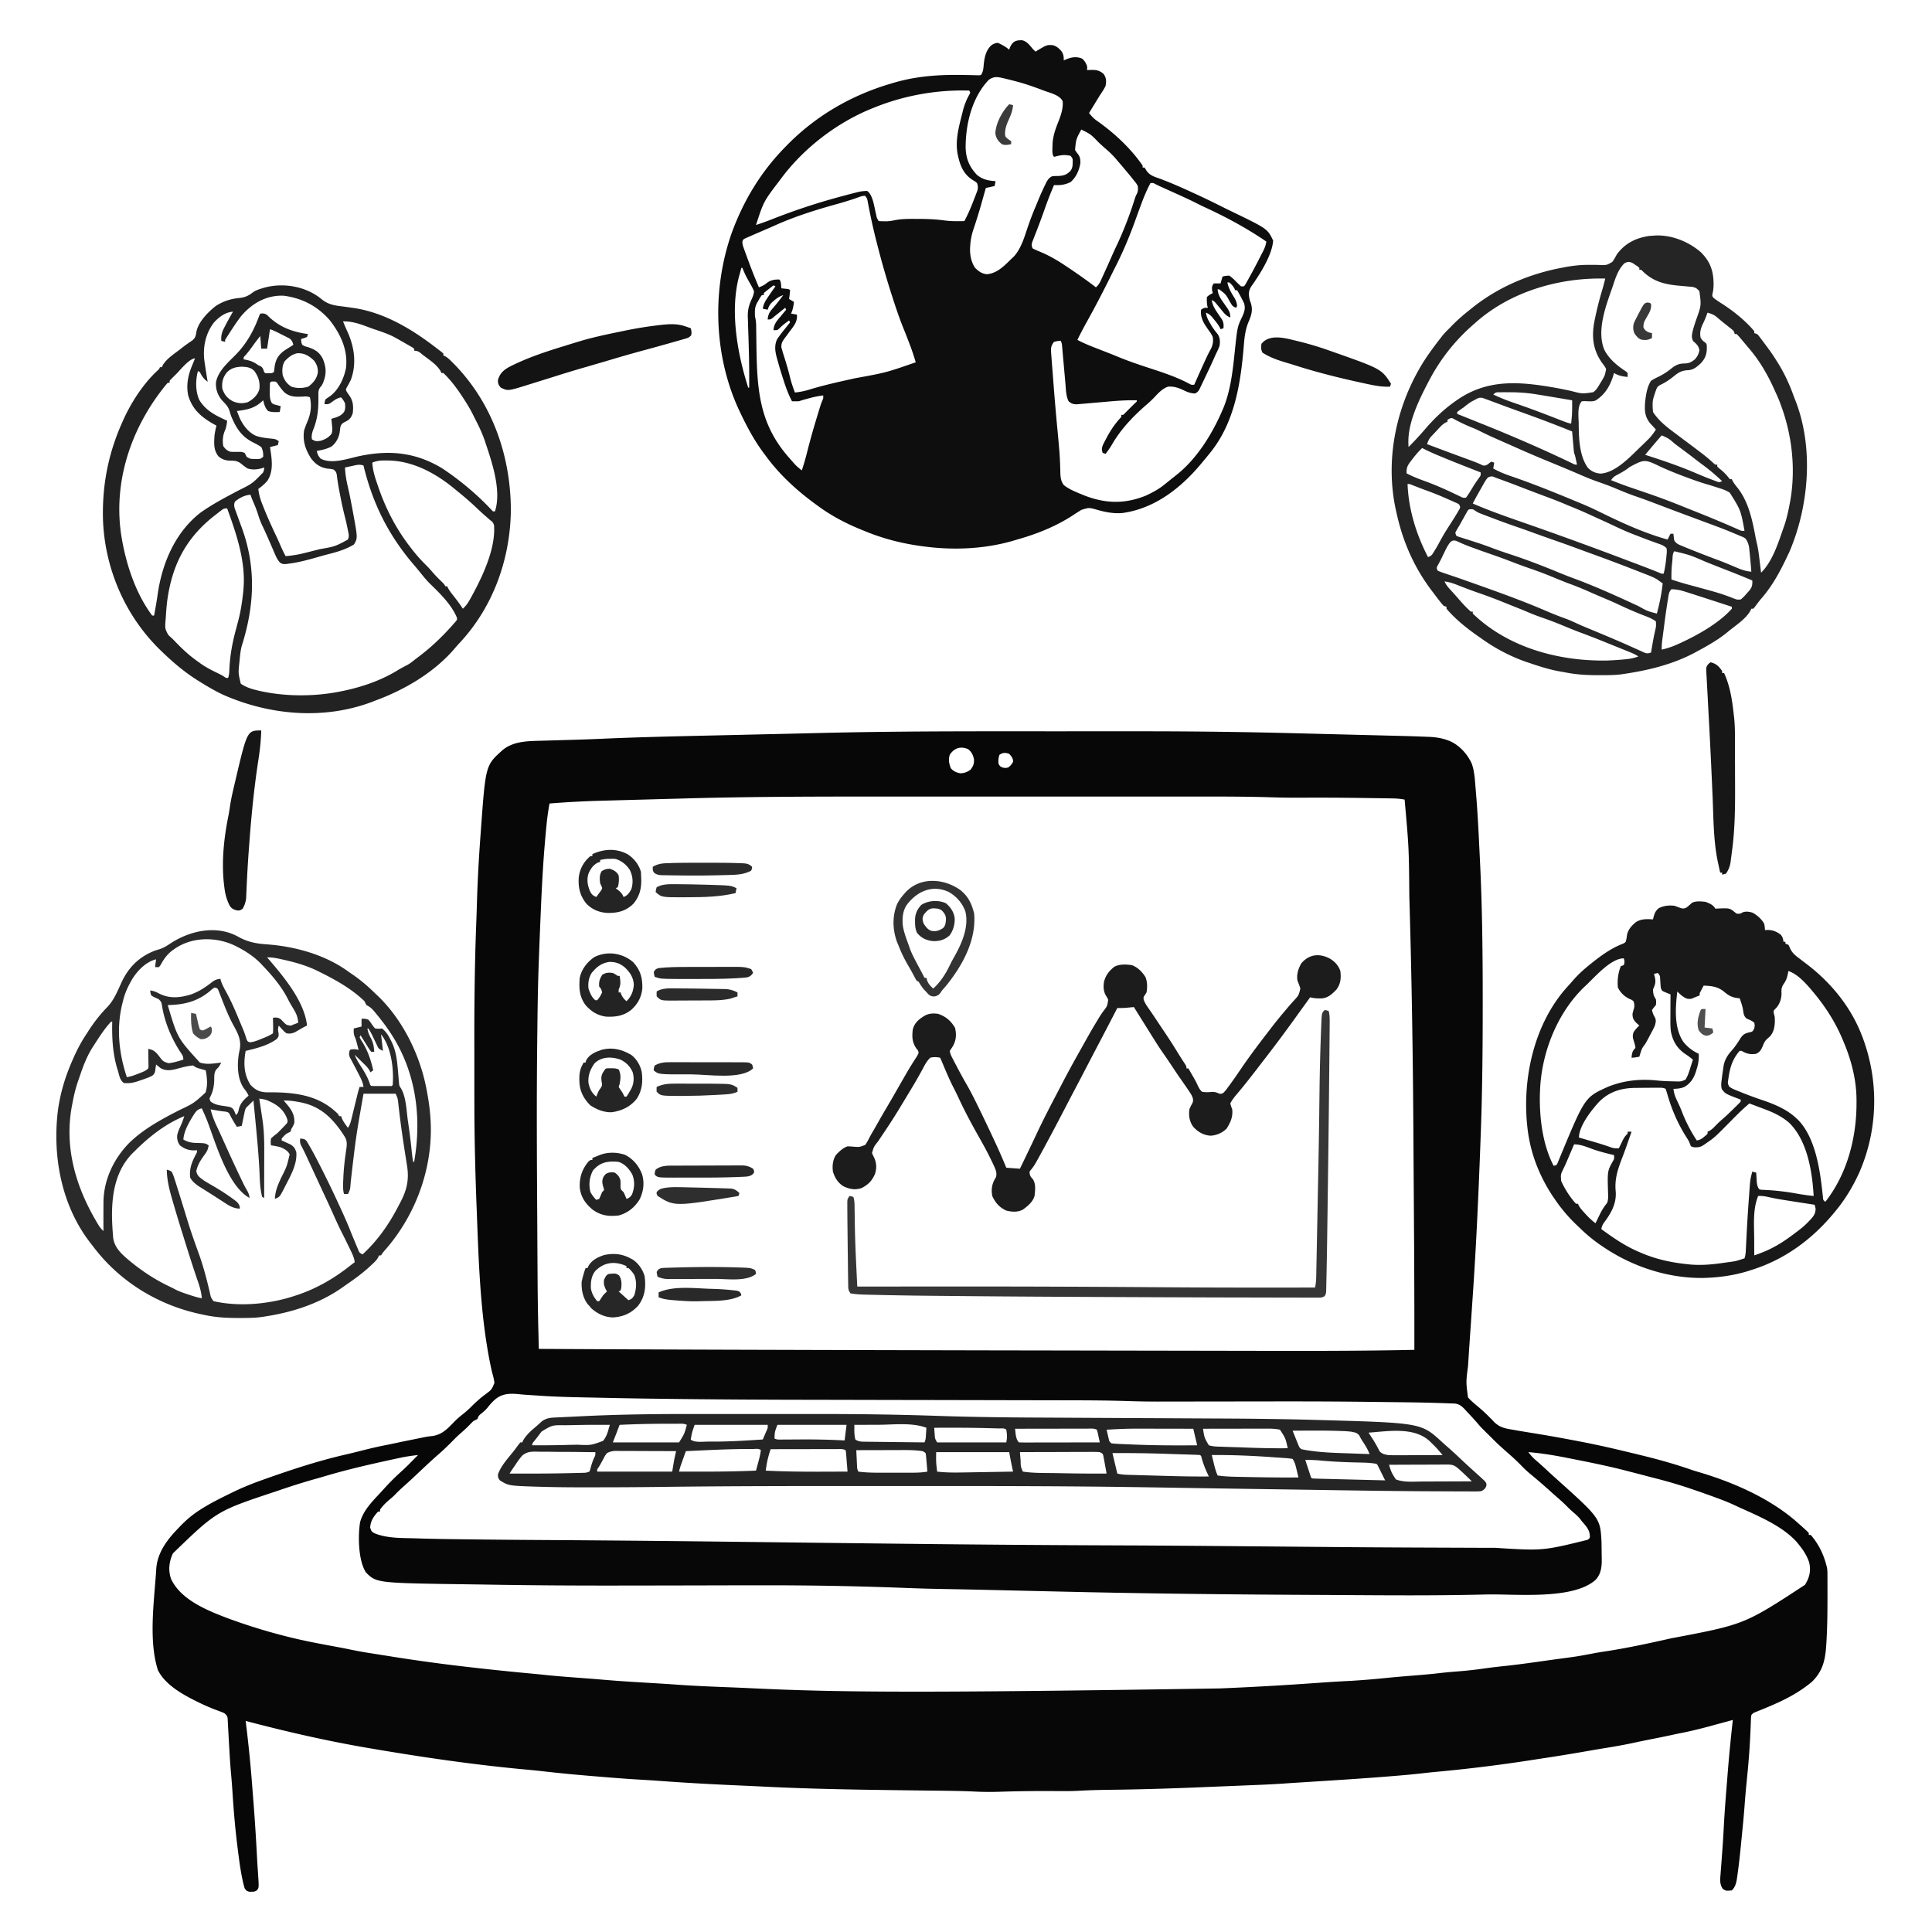 <svg viewBox="0 0 480 480" fill="none" xmlns="http://www.w3.org/2000/svg"><path d="M259.872 181.69c2.814.001 5.624.001 8.438-.001 3.329-.001 6.658-.002 9.992-.001h1.075l.538.001 3.603-.001c12.784-.006 25.563.156 38.338.487l3.061.077a339278.536 339278.536 0 0 0 10.893.276l5.722.145c.797.02 1.59.041 2.388.06 6.972.175 6.972.175 10.436.313l.663.024c1.595.069 3.092.276 4.602.829l.515.186c2.447 1.052 4.441 3.253 5.521 5.65.73 2.069.793 4.335.981 6.504l.054.637c.403 4.715.64 9.436.864 14.161.041.862.086 1.724.126 2.586.596 11.851.699 23.697.694 35.561v.984c-.004 10.698-.098 21.384-.506 32.075-.027.655-.049 1.31-.072 1.966-.457 12.28-.999 24.551-1.832 36.813-.054.767-.103 1.534-.157 2.302l-.403 5.961c-.202 2.869-.395 5.738-.578 8.607-.036.499-.067.998-.099 1.496-.515 3.959-.515 3.959-.009 7.795.636.724 1.34 1.334 2.084 1.949 1.039.869 2.047 1.745 3.002 2.711.161.163.322.326.493.494.309.313.618.631.918.953 1.358 1.353 2.761 1.616 4.616 1.921l.981.174c.892.156 1.783.302 2.675.446.964.156 1.931.315 2.895.474l.573.095c2.308.38 4.611.798 6.91 1.231l.744.138c3.643.679 7.263 1.429 10.87 2.282l.695.163c1.788.419 3.571.85 5.354 1.288l.905.223c3.988.982 7.905 2.088 11.79 3.442.6.203 1.205.387 1.814.565 8.563 2.528 17.7 6.504 24.448 12.466a159.4 159.4 0 0 1 1.618 1.437c.125.114.255.229.39.347.304.282.6.579.896.878v.484h.483c1.914 2.222 3.137 4.68 3.872 7.501.04.146.085.292.126.442.129.589.147 1.123.152 1.726 0 .241 0 .481.004.728v1.612c.005.887.005 1.773.005 2.66v.91c-.005 3.668-.036 7.329-.26 10.991l-.027.494c-.229 3.799-.784 6.764-3.63 9.473-3.831 3.189-8.002 5.067-12.595 6.926l-.735.3-.659.266c-.564.23-.564.23-1.013.735-.098.769-.098.769-.121 1.692-.013.364-.031.727-.044 1.091-.009.194-.018.388-.023.588a195.75 195.75 0 0 1-.779 11.222c-.036.335-.036.335-.068.677l-.255 2.613a200.927 200.927 0 0 0-.39 4.65c-.21 2.783-.488 5.56-.766 8.337-.054.523-.103 1.045-.157 1.567-.251 2.558-.524 5.112-.9 7.655-.027.187-.05.373-.077.566-.179 1.124-.439 2.073-1.259 2.896-1.496.141-1.496.141-2.271-.409-.834-1.191-.628-2.484-.516-3.874.013-.207.031-.413.045-.626.036-.445.067-.89.103-1.335.09-1.191.175-2.384.264-3.576.018-.239.032-.479.054-.726.139-1.958.251-3.917.354-5.878.211-3.795.516-7.583.825-11.37.036-.476.076-.952.112-1.427.354-4.383.779-8.754 1.272-13.124l-.856.233-3.186.865c-.457.123-.909.248-1.366.372-2.702.737-5.391 1.402-8.142 1.918-.515.109-1.031.22-1.546.332-1.859.403-3.724.772-5.588 1.142-1.362.27-2.715.548-4.068.842-2.312.501-4.638.902-6.972 1.281-1.233.201-2.469.41-3.702.624l-.533.093-.542.093c-3.58.621-7.16 1.212-10.759 1.749-.833.126-1.667.255-2.5.385a383.98 383.98 0 0 1-24.026 2.974c-1.08.1-2.155.212-3.231.336-2.662.304-5.323.537-7.989.75l-.749.06c-7.285.583-14.585 1.031-21.884 1.492l-.507.032-1.003.063c-.753.048-1.506.098-2.259.152-3.083.221-6.174.336-9.262.462l-.945.039-4.481.182c-1.515.062-3.029.123-4.539.187-7.851.33-15.697.594-23.556.687-2.684.034-5.364.088-8.048.236a63.849 63.849 0 0 1-4.221.098l-1.38-.006-.708-.005a342.95 342.95 0 0 0-13.684.173 71.987 71.987 0 0 1-6.076-.048c-3.119-.148-6.238-.189-9.361-.222l-3.092-.036-.537-.007-1.089-.014-1.658-.02c-12.34-.149-24.672-.318-36.999-.945a768.586 768.586 0 0 0-5.466-.255c-6.816-.3-13.622-.663-20.424-1.172a248.716 248.716 0 0 0-4.391-.281c-4.078-.233-8.147-.57-12.215-.913l-.914-.075c-3.76-.315-7.51-.682-11.256-1.11a210.043 210.043 0 0 0-4.952-.493c-10.646-1.004-21.248-2.466-31.8-4.185l-1.345-.219a532.016 532.016 0 0 1-4.947-.829l-.788-.134c-10.087-1.738-20.047-4.031-29.941-6.641.022.202.049.403.076.61a338.064 338.064 0 0 1 1.6 16.199c.062.776.125 1.551.183 2.326.39 4.913.708 9.826.964 14.747.076 1.426.17 2.85.269 4.274.21 3.243.21 3.243-.256 3.892-.502.355-.775.394-1.384.387l-.502.006c-.641-.132-.794-.298-1.192-.822a19.846 19.846 0 0 1-.484-1.89c-.04-.192-.08-.383-.126-.582-.488-2.389-.802-4.803-1.102-7.222-.031-.244-.058-.489-.094-.74-.57-4.539-.95-9.08-1.237-13.644-.08-1.231-.175-2.459-.282-3.688a177.43 177.43 0 0 1-.47-6.543l-.095-1.566c-.044-.79-.09-1.58-.13-2.371-.04-.743-.08-1.486-.125-2.228-.009-.226-.022-.453-.031-.687l-.04-.633-.028-.555c-.143-.604-.358-.822-.837-1.205-.489-.215-.982-.41-1.484-.59a48.99 48.99 0 0 1-3.84-1.588l-.654-.307c-3.76-1.822-8.532-4.275-10.499-8.201-2.334-7.224-.963-16.955-.461-24.4.018-.272.036-.544.053-.824.296-3.938 2.604-7.054 5.27-9.822l.636-.675c1.452-1.501 2.935-2.783 4.687-3.922.13-.086.26-.172.395-.259 2.392-1.536 4.933-2.792 7.483-4.036l.47-.232c2.33-1.14 4.696-2.105 7.138-2.974l.847-.305c6.565-2.329 13.214-4.528 20.007-6.086 1.277-.294 2.55-.61 3.822-.933 2.142-.544 4.284-1.061 6.457-1.475a93.517 93.517 0 0 0 2.348-.487c1.354-.293 2.711-.568 4.069-.838.533-.107 1.071-.216 1.604-.326 2.196-.451 2.196-.451 3.226-.551 2.639-.32 4.033-1.985 5.812-3.803.605-.599 1.241-1.122 1.909-1.65a25.96 25.96 0 0 0 2.487-2.259 22.43 22.43 0 0 1 1.295-1.189l.475-.427c.443-.375.887-.718 1.353-1.06 1.528-1.139 1.528-1.139 2.231-2.837a15.373 15.373 0 0 0-.461-2.156c-.233-.826-.403-1.663-.574-2.503-.04-.201-.08-.402-.125-.609-2.42-12.322-2.765-25.191-3.249-37.713-.004-.188-.013-.375-.022-.568-.332-8.668-.56-17.335-.56-26.01 0-.606 0-1.211-.005-1.817v-6.435c0-1.732-.004-3.465-.004-5.197-.023-10.344.071-20.667.47-31.004.076-1.928.135-3.857.193-5.785.166-5.572.493-11.127.905-16.685.036-.524.076-1.048.112-1.572 1.134-15.402 1.134-15.402 5.386-19.196 2.724-2.228 6.376-2.2 9.714-2.29l1.439-.042 2.518-.073c1.291-.036 2.586-.073 3.876-.112l.524-.015a412.78 412.78 0 0 0 6.386-.236c9.329-.417 18.658-.619 27.992-.83 2.298-.051 4.597-.105 6.896-.157 2.894-.068 5.784-.134 8.675-.199l.64-.015 2.492-.056c2.272-.051 4.548-.104 6.82-.163 2.558-.065 5.121-.12 7.684-.167l.865-.016c16.145-.291 32.294-.264 48.438-.257Zm-23.883 5.778c-.408 1.244-.215 2.196.242 3.402.686.773 1.394 1.082 2.406 1.256 1-.058 1.717-.317 2.51-.923.667-.897.891-1.455.833-2.586-.26-1.112-.569-1.764-1.452-2.495-1.873-.791-3.378-.304-4.539 1.346Zm12.327.06c-.269.717-.3 1.418-.242 2.178.332.656.332.656.968.968.726.161.726.161 1.452 0 .564-.429.874-.798 1.21-1.422 0-.876-.413-1.321-.968-1.966-.977-.325-1.569-.337-2.42.242Zm-78.684 10.859-2.263.062c-1.77.047-3.535.095-5.301.145-1.738.049-3.472.096-5.211.141-1.496.04-2.993.08-4.49.122l-2.603.07c-4.427.115-8.827.344-13.237.7a66.44 66.44 0 0 0-.761 5.474l-.072.748c-.081.829-.152 1.658-.229 2.488-.022.292-.049.584-.076.884-.546 6.275-.838 12.56-1.102 18.851-.014.358-.014.358-.031.722-.139 3.343-.269 6.687-.39 10.031-.009.181-.014.361-.023.547-.201 5.579-.286 11.158-.34 16.74-.014.925-.023 1.849-.032 2.773-.17 14.545-.085 29.089.005 43.633l.027 5.441c.009 1.795.022 3.589.031 5.384.009 1.228.014 2.455.023 3.682.022 4.4.085 8.796.188 13.194.013.48.027.96.036 1.44.027 1.156.053 2.313.085 3.469 21.23.121 42.465.224 112.976.369l.618.001 4.97.008c6.528.01 13.057.022 19.581.034 7.483.014 14.966.028 22.449.039l2.397.004.596.001 8.169.015c4.517.009 9.033.017 13.55.022h.511c10.57.013 21.141-.029 31.711-.251.009-9.486-.018-18.972-.076-28.459l-.014-1.568c-.018-3.321-.04-6.643-.062-9.964-.005-.757-.009-1.513-.018-2.27v-.569c-.023-2.812-.036-5.624-.054-8.436-.108-19.299-.372-38.583-.968-59.334-.018-.688-.04-1.376-.058-2.065-.103-12.06-.103-12.06-1.17-24.046a16.913 16.913 0 0 0-2.881-.292l-.842-.015-.914-.012-.964-.015c-.86-.014-1.725-.026-2.59-.037l-1.617-.023a752.745 752.745 0 0 0-15.903-.081c-2.478.012-4.951-.016-7.425-.095-5.471-.175-10.942-.191-16.413-.188l-4.042-.001h-17.13c-5.682-.001-11.368 0-17.05.001h-15.428c-5.82-.001-11.636-.002-17.457-.001h-1.877l-.933.001-6.385-.001c-16.498-.004-32.997.022-49.491.487Zm-48.487 151.32c-.453.554-.968 1.003-1.528 1.451-.614.495-.735.608-.995 1.392-.323.167-.645.327-.968.484-.314.285-.618.584-.91.892a32.64 32.64 0 0 1-2.038 1.935 32.478 32.478 0 0 0-2.133 2.012c-1.161 1.181-2.33 2.329-3.585 3.408-2.016 1.757-3.952 3.609-5.901 5.442a175.213 175.213 0 0 1-3.316 3.026 42.985 42.985 0 0 0-1.802 1.768 19.21 19.21 0 0 1-1.263 1.116c-.851.718-1.64 1.505-2.28 2.42v.483h-.485c-1.093 1.194-1.909 2.368-1.967 4.008.287.875.323.973 1.075 1.391 3.12 1.302 6.941 1.16 10.266 1.263l.955.031c3.589.11 7.178.159 10.767.204l.565.006a2912.612 2912.612 0 0 0 19.371.174l.967.006.982.006.497.003a7638.424 7638.424 0 0 1 43.98.41l12.004.143c10.328.124 20.661.245 30.99.361l.699.008a6524.372 6524.372 0 0 0 53.273.401l1.259.005c8.464.032 16.929.098 25.389.169l1.003.008 9.074.078c26.54.238 26.54.238 53.085.337l3.293.005c11.857.741 11.857.741 22.996-1.999.583-.472.583-.472.497-1.347-.201-1.363-1.075-2.24-1.949-3.251-.157-.21-.309-.419-.47-.635-.592-.681-1.246-1.243-1.931-1.828a23.789 23.789 0 0 1-1.349-1.287 37.443 37.443 0 0 0-2.258-2.086 102.127 102.127 0 0 1-1.735-1.544 156.504 156.504 0 0 0-5.363-4.614 28.02 28.02 0 0 1-1.896-1.798 50.575 50.575 0 0 0-3.087-2.914 125.244 125.244 0 0 1-1.918-1.714c-.219-.195-.434-.39-.654-.591a60.105 60.105 0 0 1-1.842-1.798l-.64-.632c-1.994-1.975-1.994-1.975-2.81-2.937a87.34 87.34 0 0 0-2.693-2.949l-.448-.495c-.927-.96-1.577-1.406-2.921-1.454l-.65-.002-.784-.032c-5.969-.238-11.946-.262-17.919-.338l-.637-.008c-7.465-.096-14.925-.126-22.395-.121h-.762c-3.862.003-7.725.009-11.583.015-3.401.006-6.806.011-10.207.013-1.452.001-2.904.003-4.356.007l-2.715.003c-.408.001-.816.001-1.223.003-2.568.008-5.126-.045-7.694-.128-4.476-.146-8.948-.18-13.429-.185-1.093-.001-2.191-.004-3.285-.007l-5.677-.011c-2.765-.004-5.525-.01-8.285-.016-4.512-.011-9.025-.02-13.537-.029l-.815-.002-4.082-.008a2925211.525 2925211.525 0 0 0-8.877-.017c-4.481-.009-8.962-.018-13.447-.029-2.496-.006-4.992-.01-7.492-.015a3281.595 3281.595 0 0 1-31.371-.181l-.703-.008c-6.542-.074-13.089-.16-19.631-.314a704.648 704.648 0 0 0-3.284-.069c-4.051-.079-8.097-.166-12.143-.45-.784-.054-1.573-.101-2.362-.151a88.357 88.357 0 0 1-3.293-.271c-3.504-.273-5.059.624-7.214 3.378Zm258.559 11.07c.565.715 1.098 1.366 1.797 1.95a99.547 99.547 0 0 1 3.02 2.719c.784.731 1.582 1.452 2.384 2.168 10.669 9.593 10.669 9.593 10.987 15.489.013.795.027 1.59.031 2.385 0 .341.005.681.014 1.022.045 2.165.071 4.179-1.416 5.897-5.489 5.153-19.953 3.578-27.1 3.733l-1.874.043c-11.359.261-22.722.177-34.085.104-2.909-.019-5.817-.034-8.725-.048-20.397-.102-40.789-.334-61.177-.812l-8.487-.196-2.083-.048-.69-.015-4.087-.095c-5.52-.129-5.52-.129-11.041-.238l-2.016-.036-1.313-.023a427.91 427.91 0 0 1-9.347-.275 881.954 881.954 0 0 0-34.651-.637h-.524c-4.45.002-8.895.011-13.34.023-6.277.017-12.55.026-18.828.035l-3.114.004c-10.786.017-21.567-.041-32.348-.227-1.702-.028-3.405-.052-5.108-.075-23.018-.32-23.018-.32-25.657-2.955-1.932-2.927-2.012-9.152-1.461-12.479.81-3.009 3.136-5.268 5.202-7.493.224-.252.453-.504.681-.756a58.408 58.408 0 0 1 4.405-4.395c1.174-1.059 2.272-2.193 3.383-3.318l.726-.726a41.164 41.164 0 0 0-4.629.726l-.74.156c-.873.188-1.747.378-2.616.57l-.529.116c-4.978 1.1-9.916 2.273-14.8 3.738-.677.198-1.349.39-2.021.578-3.11.869-6.17 1.841-9.222 2.888-.233.079-.466.158-.703.24-14.756 4.894-14.756 4.894-25.635 15.411-.972 2.079-1.201 4.104-.489 6.307 2.434 5.28 9.123 7.925 14.173 9.842a143.234 143.234 0 0 0 15.271 4.676l.592.145c3.356.815 6.743 1.459 10.14 2.084l.493.091.484.089c1.111.205 2.213.421 3.32.649 1.658.339 3.316.653 4.992.911l1.219.189.627.099c.833.13 1.662.263 2.496.396a429.58 429.58 0 0 0 18.707 2.606l.668.078a683.423 683.423 0 0 0 17.189 1.786c.851.079 1.698.167 2.545.257 2.957.312 5.919.527 8.885.749.386.028.771.058 1.156.087l.596.044c1.327.1 2.649.21 3.975.324 3.177.272 6.354.481 9.535.668l3.15.188.766.046c1.645.099 3.289.209 4.929.327 3.953.283 7.909.446 11.866.601l.797.031.811.032c1.94.077 3.881.165 5.817.257 20.939.992 41.896 1.148 115.351 0l.887-.037c8.15-.338 16.283-.822 24.42-1.409 2.133-.153 4.266-.28 6.399-.389 3.307-.171 6.591-.451 9.885-.787 2.16-.219 4.324-.394 6.488-.569 2.335-.19 4.674-.384 6.999-.663 1.452-.172 2.904-.283 4.356-.396a97.162 97.162 0 0 0 6.237-.7c1.698-.242 3.401-.435 5.104-.616 3.54-.379 7.057-.875 10.579-1.376 1.201-.17 2.397-.334 3.598-.494 3.93-.525 3.93-.525 7.824-1.256a55.797 55.797 0 0 1 2.894-.488c5.239-.798 10.441-1.903 15.607-3.07l.834-.186c18.246-3.454 18.246-3.454 33.306-13.303 1.125-1.828 1.519-3.434 1.04-5.557-.587-1.798-1.564-3.215-2.756-4.667l-.367-.449c-3.603-3.974-9.415-6.384-14.209-8.551a73.26 73.26 0 0 1-1.134-.53 48.298 48.298 0 0 0-3.719-1.546l-.511-.191a237.606 237.606 0 0 0-5.682-2.026c-.179-.063-.363-.125-.551-.19a116.819 116.819 0 0 0-9.41-2.79 201.23 201.23 0 0 1-2.092-.545 315.036 315.036 0 0 0-3.468-.903l-1.425-.369c-4.378-1.14-8.801-2.035-13.237-2.915l-.887-.178c-3.437-.688-6.838-1.282-10.333-1.561Z" fill="#000" fill-opacity=".969"/><path d="M253.976 10.005c1.174.3 1.819 1.192 2.567 2.097.238.247.48.489.726.726l.506-.318c2.339-1.385 2.339-1.385 3.832-1.277.945.269 1.572.851 2.195 1.595.453.83.484 1.21.484 2.178.278-.121.556-.238.847-.363 1.286-.48 2.393-.614 3.706-.09.663.57.936 1.09 1.254 1.905v.968c.175-.014.35-.023.529-.036 1.492-.054 2.42-.04 3.585 1.003.663.995.681 1.735.484 2.904-.386.87-.928 1.631-1.452 2.42-.48.775-.95 1.55-1.425 2.33-.233.385-.471.77-.708 1.156-.103.17-.202.336-.309.506-.072.121-.144.242-.22.363.641.86 1.259 1.47 2.146 2.07 4.221 3.003 8.218 6.722 11.162 10.996v.484h.484l.475.78c.834 1.2 1.936 1.505 3.276 1.971 2.764 1.035 5.439 2.21 8.119 3.45l.569.26a203.69 203.69 0 0 1 6.762 3.258c.784.399 1.573.78 2.366 1.16 8.961 4.334 8.961 4.334 10.373 7.269-.215 3.154-2.563 7.133-4.302 9.741l-.34.511c-.215.323-.439.645-.668.959-.726 1.07-.824 1.788-.614 3.065.117.533.117.533.372 1.223.605 1.895.081 3.213-.672 4.983-.744 1.931-.919 3.79-1.084 5.843-.758 9.145-2.272 18.797-8.178 26.182-.166.21-.332.421-.506.636-.551.681-1.107 1.353-1.672 2.025-.116.135-.228.274-.345.412-5.036 6.005-11.569 11.086-19.59 12.126-2.093.148-4.163-.247-6.17-.834-1.976-.551-1.976-.551-3.872.036-.685.421-1.362.851-2.034 1.295-4.113 2.698-8.738 4.588-13.456 5.937-.462.13-.919.269-1.38.412-7.174 2.102-14.975 2.425-22.355 1.425-.224-.031-.453-.058-.681-.089-4.849-.668-9.563-1.887-14.079-3.782l-.749-.3c-3.826-1.555-7.554-3.522-10.866-5.991-.224-.166-.452-.327-.681-.498-4.597-3.378-8.769-7.227-12.143-11.843-.21-.282-.421-.564-.632-.842-2.263-3.06-4.028-6.376-5.659-9.804-.143-.3-.143-.3-.291-.605-6.372-13.649-6.82-30.156-1.81-44.28 2.89-7.85 7.142-14.921 12.99-20.93.138-.144.277-.291.425-.44 7.183-7.41 16.069-12.613 25.949-15.53.255-.076.515-.157.784-.237 5.995-1.761 11.713-2.07 17.924-1.94l.752.013c.471.009.937.022 1.407.036l.632.013c.184.005.368.01.556.018.148-.027.295-.054.448-.08.573-.86.596-1.56.681-2.555.188-1.814.529-3.607 1.958-4.875.52-.322.865-.493 1.474-.556.484.162.484.162.968.422.166.094.332.183.506.273.507.3.977.623 1.43 1 .09-.27.089-.27.179-.547.686-1.502 1.447-1.847 3.061-1.793Zm-8.321 9.84c-4.181 4.347-5.772 11.059-5.745 16.889.103 2.72.878 4.593 2.72 6.627 1.403 1.237 2.908 1.528 4.718 1.649-.08.399-.161.797-.242 1.21-1.08.237-1.08.237-2.177.483-.05.18-.099.354-.153.538-.237.838-.475 1.676-.712 2.519l-.26.927a136.162 136.162 0 0 1-1.981 6.372 15.28 15.28 0 0 0-.766 3.92c-.027.328-.027.328-.049.66-.04 1.77.26 3.364 1.214 4.874.919.897 1.595 1.425 2.886 1.618 2.554-.157 4.387-2.07 6.112-3.764.206-.197.417-.39.632-.591 1.931-2.07 2.746-5.207 3.652-7.82a74.189 74.189 0 0 1 1.72-4.471c.296-.695.578-1.39.861-2.088a65.96 65.96 0 0 1 1.496-3.312l.408-.851c.426-.708.663-1.062 1.393-1.434.722-.072.722-.072 1.528-.076 1.354-.072 2.062-.287 3.025-1.237.493-.659.565-1.282.574-2.075.004-.165.004-.331.009-.497-.027-.551-.027-.551-.538-1.196-1.353-.31-2.353-.215-3.684.152l-.43.09c-.582-.583-.363-2.07-.372-2.873.041-2.254.78-4.162 1.605-6.233.6-1.577 1.044-2.988.923-4.686-.713-1.569-3.177-2.093-4.651-2.649-.283-.107-.565-.21-.852-.322-2.169-.811-4.333-1.542-6.573-2.11-.184-.046-.368-.095-.556-.144-.564-.14-1.134-.278-1.698-.417a28.91 28.91 0 0 1-.524-.125c-1.434-.332-2.29-.43-3.513.443Zm-28.794 7.017c-.162.068-.323.13-.489.197-8.567 3.513-16.709 9.778-22.256 17.225-.193.255-.386.506-.583.77-3.809 5.015-3.809 5.015-5.709 10.844a69.967 69.967 0 0 0 4.235-1.528 157.477 157.477 0 0 1 17.543-5.73l.6-.162c3.629-.959 3.629-.959 5.207-1.049 1.51.96 1.801 4.14 2.245 5.799.183.927.183.927.658 1.702.43.032.865.04 1.3.045.237.005.47.01.717.01a14.22 14.22 0 0 0 2.083-.297c1.739-.331 3.464-.313 5.23-.304.17.004.34.004.519.004 2.147.005 4.262.076 6.394.368 1.69.233 3.348.22 5.05.174.923-1.756 1.69-3.544 2.389-5.4.098-.255.201-.51.304-.774.095-.247.189-.493.283-.748.085-.225.17-.444.26-.673.17-.717.134-1.142-.09-1.841-.506-.435-.506-.435-1.134-.789-2.392-1.59-3.127-3.728-3.705-6.47-.623-3.473.336-6.793 1.178-10.15.058-.228.112-.457.17-.694a16.16 16.16 0 0 1 1.582-3.916l.215-.484c-.08-.162-.161-.318-.242-.484-8.137-.26-16.436 1.255-23.954 4.355Zm51.78 5.323c-1.308 2.438-1.308 2.438-1.545 5.064.327.538.327.538.712 1.017.574.744.65 1.47.591 2.388-.345 1.806-1.035 3.348-2.419 4.598-1.434.667-2.55.806-4.114.726a94.856 94.856 0 0 0-2.24 5.744 174.096 174.096 0 0 1-1.783 4.857c-.099.265-.202.53-.305.798a238.35 238.35 0 0 1-.596 1.519l-.264.69c-.081.197-.157.399-.242.605-.157.623-.157.927.107 1.514.65.337 1.273.61 1.949.879 2.254.945 4.248 2.115 6.278 3.477l.569.38c2.361 1.582 4.682 3.205 6.932 4.943.829-.672 1.187-1.609 1.618-2.554.085-.184.165-.363.25-.551a290.326 290.326 0 0 0 2.035-4.53 100.94 100.94 0 0 1 1.389-3.025 90.902 90.902 0 0 0 4.189-10.758c.404-1.26.404-1.26.717-1.838.305-.68.292-1.169.207-1.908-.377-.69-.377-.69-.924-1.345l-.295-.376c-.314-.399-.637-.789-.959-1.183a99.298 99.298 0 0 0-.341-.408 164.328 164.328 0 0 0-2.321-2.738c-.157-.188-.318-.376-.479-.569a21.677 21.677 0 0 0-2.613-2.599 62.271 62.271 0 0 1-1.823-1.657c-1.945-1.999-1.945-1.999-4.28-3.16Zm17.18 13.309c-.892 1.689-1.617 3.396-2.272 5.189a461.655 461.655 0 0 0-1.559 4.261c-1.47 4.069-3.15 8.025-5.131 11.87-.304.596-.6 1.196-.896 1.797a272.873 272.873 0 0 1-6.188 11.793 86.199 86.199 0 0 0-2.101 4.046c1.666.879 3.383 1.56 5.139 2.236.614.242 1.228.48 1.837.717l.462.18c.838.327 1.676.658 2.509 1.008 2.644 1.098 5.332 2.007 8.052 2.894 3.334 1.09 6.753 2.218 9.849 3.885.484.26.484.26 1.188.21.121-.272.237-.546.363-.824a323.98 323.98 0 0 1 2.477-5.498c.072-.147.139-.3.211-.452a38.91 38.91 0 0 1 1.165-2.285c.426-.968.538-1.757.381-2.796-.273-.628-.641-1.157-1.044-1.708-1.12-1.59-2.102-3.029-1.86-5.068.726-.483.726-.483 1.694-.483l-.121-.377c-.161-.78-.166-1.492-.121-2.285.471-.47.852-.69 1.452-.968-.049-.22-.103-.44-.152-.668-.094-.81-.045-1.084.394-1.752h1.694c.157-.56.318-1.12.484-1.694.752-.201.752-.201 1.693-.241a9.64 9.64 0 0 1 1.51 1.317c.453.462.915.905 1.394 1.344h.726c.345-.412.345-.412.65-.981.188-.336.188-.336.381-.672.138-.256.277-.507.421-.767.148-.273.3-.55.457-.833.502-.927.99-1.86 1.478-2.796l.269-.52c.269-.524.538-1.044.802-1.568.085-.161.166-.318.251-.484.421-.834.731-1.586.856-2.51-4.785-3.266-9.885-6.035-15.145-8.455-.807-.372-1.6-.766-2.393-1.165-1.873-.94-3.782-1.797-5.691-2.661a262.91 262.91 0 0 1-1.622-.73c-.331-.153-.663-.3-.999-.453a29.996 29.996 0 0 1-1.797-.86c-.457-.243-.457-.243-1.147-.193Zm-73.271 3.782a82.671 82.671 0 0 1-4.736 1.451c-5.23 1.457-10.53 3.115-15.477 5.368-.659.292-1.318.578-1.981.86-.65.283-1.304.565-1.953.848-.323.143-.65.282-.973.416-.452.197-.905.395-1.358.596-.259.112-.524.229-.797.345-.618.31-.619.31-.825.83-.018.59.09.994.292 1.55.067.197.139.398.215.6.076.21.157.421.233.64a218.875 218.875 0 0 0 .941 2.554c.058.162.116.324.179.49a139.48 139.48 0 0 0 2.24 5.56c.776-.282 1.367-.573 1.994-1.102.95-.713 1.914-.87 3.088-.834.493.498.412 1.524.484 2.178l.95.108c.954.103.954.103 1.227.376-.022.368-.062.74-.107 1.102-.036.3-.036.3-.076.61-.018.152-.041.304-.059.466.399.237.798.48 1.21.726-.125 1.044-.291 1.944-.726 2.903.717.121.717.121 1.452.242.224 1.793-.909 2.989-1.918 4.365-.121.16-.237.322-.358.488a50.11 50.11 0 0 1-.731.977c-.596.829-.869 1.241-.855 2.285.242.874.492 1.734.775 2.59a78.829 78.829 0 0 1 1.443 5.108 29.043 29.043 0 0 0 1.16 3.545c1.3-.135 2.487-.372 3.733-.771 3.661-1.116 7.402-1.918 11.13-2.756 7.752-1.411 7.752-1.411 15.141-3.974a55.795 55.795 0 0 0-1.635-4.84c-.086-.224-.171-.443-.256-.672a139.965 139.965 0 0 0-1.183-2.998c-.995-2.455-1.828-4.955-2.644-7.474-.053-.174-.112-.345-.17-.524a209.048 209.048 0 0 1-3.535-12.228c-.054-.202-.103-.403-.157-.61a148.374 148.374 0 0 1-2.084-9.226c-.053-.264-.103-.533-.156-.806-.063-.345-.063-.345-.13-.695-.13-.636-.13-.636-.632-1.304-.829 0-1.6.368-2.375.637Zm-28.355 17.269a108.02 108.02 0 0 0-.47 1.725l-.135.47c-2.272 8.675-.376 19.188 2.299 27.567h.242c.022-3.258.004-6.51-.099-9.769-.013-.582-.031-1.165-.049-1.752a181.31 181.31 0 0 0-.085-2.657c-.032-.878-.054-1.756-.076-2.639-.009-.26-.023-.52-.036-.793-.032-1.703.291-2.948 1.026-4.49.282-.636.457-1.165.529-1.855a16.795 16.795 0 0 0-.892-1.757c-.184-.318-.363-.64-.542-.963-.086-.157-.175-.309-.265-.47-.461-.847-.833-1.73-1.205-2.617h-.242Zm120.741 3.63c.305 1.487 1 2.62 1.802 3.902.358.663.542 1.156.618 1.904-.081.162-.161.319-.242.485-.936-.314-1.044-.664-1.546-1.497-1.021-1.85-1.021-1.85-2.643-3.07a11.644 11.644 0 0 0-.408-.03c.103 1.38.659 2.204 1.434 3.297l.658.946c.099.138.193.277.296.416.56.865.757 1.295.757 2.357-.726-.318-1.169-.645-1.671-1.255l-.381-.452c-.188-.233-.188-.233-.385-.47-.251-.31-.507-.614-.762-.924-.112-.134-.224-.273-.341-.412-.362-.421-.363-.421-1.057-.842.166 1.38.883 2.424 1.649 3.553.152.229.309.457.466.695.224.322.224.322.452.654.386.762.399 1.268.337 2.115l-.726.242c-.059-.13-.117-.265-.179-.399-.386-.713-.856-1.304-1.367-1.931a64.622 64.622 0 0 0-.565-.704c-.502-.542-.842-.815-1.519-1.08.144 1.035.511 1.766 1.044 2.662l.435.74c.435.68.909 1.299 1.425 1.922.614.896.636 1.855.484 2.903-.265.757-.614 1.46-.968 2.178a149.83 149.83 0 0 1-2.451 5.314c-.152.323-.305.641-.457.964-.22.47-.444.94-.672 1.411l-.399.843c-.377.663-.377.663-1.102 1.147-1.152-.023-1.95-.346-2.98-.847-1.264-.596-2.388-.955-3.795-.847-1.533.555-2.537 1.76-3.643 2.917a26.645 26.645 0 0 1-1.64 1.523c-3.379 2.922-6.444 6.13-8.675 10.02-.462.784-.991 1.505-1.528 2.236-.242-.081-.48-.162-.726-.242-.314-.874-.242-1.215.107-2.098.166-.331.336-.663.511-.99l.273-.52c.964-1.828 2.035-3.481 3.437-5.005.318-.331.318-.331.269-.824h.484c.273-.26.551-.524.811-.798.699-.726 1.425-1.425 2.142-2.133.461-.38.461-.38.435-.699-2.51-.058-4.965.121-7.457.35-1.286.112-2.572.224-3.862.331-.363.032-.726.063-1.089.099-.529.049-1.057.094-1.586.134-.305.032-.61.059-.923.086-.928-.036-1.327-.153-2.021-.758-.672-1.326-.663-2.912-.789-4.373-.027-.282-.049-.56-.076-.851l-.242-2.684c-.076-.897-.157-1.797-.242-2.693l-.148-1.676-.067-.762c-.018-.224-.04-.444-.058-.672-.059-.6-.058-.6-.314-1.29-.824.026-.824.026-1.694.241-.658.847-.811 1.43-.73 2.487.013.251.031.502.049.757l.068.82.062.856.215 2.76c.05.637.099 1.269.144 1.9.322 4.204.676 8.398 1.08 12.596.125 1.291.242 2.586.349 3.881.022.228.04.461.063.699a71.55 71.55 0 0 1 .21 3.526c.005.242.014.484.023.735.018.461.027.918.036 1.376.035 1.223.107 2.155.851 3.176 1.228.986 2.698 1.596 4.14 2.192.202.085.404.165.61.255 5.301 2.151 10.23 2.37 15.575.215 1.73-.789 3.374-1.676 4.84-2.903 2.419-1.936 2.419-1.936 3.065-2.447 4.991-4.037 8.71-10.113 11.211-15.943.116-.278.237-.556.358-.838 1.689-4.328 2.205-9.024 2.68-13.613.658-6.228.658-6.228 1.877-8.764.515-1.183.852-2.088.421-3.352a40.418 40.418 0 0 0-1.707-3.195h-.484c-.062-.139-.121-.278-.184-.426-.345-.622-.734-1.04-1.268-1.51h-.484ZM192.18 70.9c-.408.31-.811.623-1.21.937l-.681.528c-.175.157-.35.31-.529.47v.485h-.484c-.381.52-.381.52-.744 1.165-.125.215-.255.43-.385.654-.444.825-.6 1.46-.596 2.384v.551c.018.574.018.574.152 1.134.117.632.153 1.214.162 1.855.004.237.009.47.009.717.004.25.004.506.009.766.009.547.013 1.093.022 1.64l.014.865c.152 11.14.443 20.02 8.132 28.677.202.233.408.466.619.708 1.165 1.322 1.165 1.322 2.527 2.438.582-1.676 1.035-3.361 1.465-5.081a180.353 180.353 0 0 1 2.241-7.954c.049-.175.103-.349.156-.529.888-2.926.888-2.926 1.251-3.795.251-.56.251-.56.21-1.272a24.96 24.96 0 0 0-3.571.725c-.157.045-.318.085-.484.13-.672.184-1.335.377-1.994.596-.565.01-1.129.01-1.694 0-.806-1.514-1.389-3.042-1.922-4.673-.126-.381-.125-.381-.251-.771a103.954 103.954 0 0 1-1.456-4.826c-.05-.175-.103-.354-.153-.538-.421-1.604-.64-3.038.063-4.579.601-.914 1.277-1.775 1.963-2.626.125-.152.246-.305.372-.466l.9-1.12c-.08-.161-.161-.318-.242-.484-1.304.936-1.304.936-2.482 2.025-.421.395-.421.395-1.389.395.072-1.484.789-2.272 1.707-3.357.139-.165.273-.336.417-.506.336-.408.676-.815 1.021-1.219-.08-.16-.161-.318-.242-.483-.161.13-.322.255-.488.39l-1.931 1.545c-.318.273-.318.273-.641.547-.569.421-.569.421-1.295.421.108-1.228.448-1.833 1.255-2.751a54.913 54.913 0 0 0 2.617-3.298c-.95.327-1.6.744-2.344 1.407-.188.161-.372.322-.564.488-.511.556-.731 1.022-.964 1.734l-1.21-.242c.139-1.008.471-1.666 1.026-2.509l.462-.699a72.386 72.386 0 0 1 1.658-2.357l-.484-.242Z" fill="#000" fill-opacity=".945"/><path d="M411.187 58.515c4.068-.215 8.347 1.51 11.39 4.158 2.299 2.268 3.128 4.589 3.159 7.833-.009.838-.049 1.555-.247 2.37-.13.695-.13.695.31 1.192.725.556 1.483 1.049 2.254 1.537 2.8 1.82 5.619 4.105 7.787 6.668v.484l.726.242c.345.372.345.372.708.847l.399.524c.139.188.278.372.421.564.139.189.283.377.43.574.923 1.232 1.824 2.473 2.639 3.782.157.246.31.493.471.743 1.671 2.662 2.899 5.306 3.961 8.25.139.372.282.74.43 1.107 4.633 11.731 3.437 26.266-1.447 37.702-.166.363-.341.717-.511 1.075-.13.278-.264.551-.399.838-1.613 3.356-3.437 6.636-5.874 9.468-.659.762-1.255 1.568-1.855 2.379l-.341.381h-.484c-.062.139-.121.278-.183.421-1.107 2.012-3.374 3.505-5.14 4.903-.345.282-.345.282-.69.573-2.335 1.887-4.893 3.334-7.537 4.75-.188.098-.372.201-.564.305-5.445 2.899-11.521 4.364-17.583 5.26l-.533.081c-1.815.24-3.648.219-5.472.222h-.537c-2.698-.001-5.31-.155-7.963-.688a51.72 51.72 0 0 0-1.434-.256c-2.505-.448-4.888-1.205-7.29-2.021-.166-.053-.327-.107-.493-.161-4.207-1.389-8.267-3.531-11.847-6.13a33.448 33.448 0 0 1-.637-.439c-2.76-1.931-5.65-4.234-7.832-6.82v-.484l-.726-.242a24.025 24.025 0 0 1-1.228-1.496 73.511 73.511 0 0 0-.354-.462c-.363-.475-.721-.954-1.08-1.429-.107-.139-.21-.278-.318-.417-4.293-5.677-7.089-12.009-8.635-18.941-.071-.304-.138-.609-.21-.923-2.832-12.757.089-26.343 7.053-37.285 1.254-1.931 2.626-3.773 4.046-5.588l.488-.636c.529-.636 1.098-1.205 1.69-1.783.183-.188.363-.377.551-.57 1.429-1.46 2.926-2.768 4.53-4.028.251-.201.502-.403.757-.605 6.368-5.05 14.025-8.294 21.988-9.8l.542-.107c2.061-.394 4.055-.636 6.157-.632h.493a62.14 62.14 0 0 1 2.419.032c1.672.04 1.672.04 3.047-.78.43-.614.78-1.236 1.134-1.9 2.048-2.724 4.66-4.037 8.03-4.539a77.37 77.37 0 0 0 1.434-.103Zm-7.636 6.927c-1.55 1.55-2.182 3.621-2.863 5.664-.197.578-.399 1.156-.605 1.73-1.452 4.167-3.285 9.683-1.506 14.034 1.188 2.366 3.294 4.042 5.467 5.471.112.112.224.224.341.336v.968c-1.313-.112-2.227-.3-3.388-.968-.089.305-.179.61-.273.923-.852 2.514-2.03 4.454-4.293 5.897-.69.264-1.264.224-1.999.197-.752-.04-.752-.04-1.42 0-1.228 1.228-.788 4.015-.788 5.637.035 3.527.143 7.981 2.316 10.938.964.901 1.833 1.291 3.15 1.394 3.71-.26 7.286-4.141 9.84-6.596.193-.188.193-.188.395-.377.394-.381.784-.766 1.178-1.151.116-.117.237-.233.358-.35.776-.77 1.363-1.559 1.941-2.478-.135-.139-.265-.282-.399-.425-.175-.189-.345-.377-.525-.574-.17-.184-.344-.367-.519-.56-1.398-1.752-1.385-3.298-1.219-5.458.224-1.747.475-3.584 1.452-5.081a12.955 12.955 0 0 1 1.676-.923c1.286-.627 2.361-1.295 3.463-2.21 1.183-.931 1.967-1.164 3.455-1.187.995-.058 1.501-.407 2.294-1.003.663-.767.932-1.277 1.134-2.268-.211-1.106-.681-1.514-1.515-2.236-.555-.927-.331-1.734-.103-2.755.251-.91.543-1.802.847-2.693 1.241-3.45 1.241-3.45.771-6.955-.533-.672-.945-.968-1.797-1.11-.394-.032-.394-.032-.797-.068a50.961 50.961 0 0 0-.883-.085l-1.828-.162c-3.72-.358-6.52-1.178-9.137-3.93h-.484v-.483c-.452-.386-.452-.386-1.03-.757l-.578-.395c-.82-.43-1.331-.421-2.129.05Zm-37.155 14.895c-.211.18-.417.363-.632.551a47.489 47.489 0 0 0-10.741 13.725c-.103.193-.206.385-.309.587-2.254 4.328-4.965 9.916-4.803 14.93.009.309.018.619.031.937.82-.811 1.613-1.64 2.388-2.496.211-.233.426-.466.645-.708.471-.529.937-1.066 1.399-1.604 2.159-2.469 4.494-4.678 7.183-6.565l.412-.29c7.635-5.31 15.544-4.612 24.268-3.097 1.362.25 2.72.52 4.073.82 2.805.73 2.805.73 5.534.313.731-.537 1.089-1.138 1.55-1.922l.489-.802c.86-1.443.86-1.443 1.151-3.047-.273-.564-.618-1.022-1.003-1.519-2.187-3.105-2.599-6.197-1.985-9.876a83.69 83.69 0 0 1 2.079-8.433c.26-.87.475-1.752.694-2.634-11.516-.274-23.73 3.275-32.423 11.13Zm57.83-2.662c-.152.413-.153.413-.305.834a23.425 23.425 0 0 1-.95 2.177c-.488 1.09-.717 2.102-.439 3.28.547.73.547.73 1.21 1.21.39.39.3.807.318 1.345-.027 1.554-.43 2.598-1.497 3.732-.949.87-1.828 1.658-3.167 1.72-1.528.077-2.371.543-3.536 1.506-1.066.852-2.079 1.564-3.325 2.133-.699.363-.887.672-1.142 1.416-.892 2.64-.892 2.64-.717 5.328 1.254 1.882 2.8 3.249 4.597 4.597.17.13.341.256.515.39l3.065 2.299c1.17.874 2.335 1.752 3.495 2.635l.489.367a41.224 41.224 0 0 1 2.917 2.46c.385.367.385.367.892.318v.484c.389.385.389.385.891.784.646.547 1.215 1.08 1.739 1.743.17.202.34.408.515.619h.484c.058.134.117.264.175.403.376.69.842 1.255 1.335 1.864 2.653 3.45 3.589 7.918 4.373 12.121.121.627.256 1.241.404 1.859.313 1.389.47 2.801.636 4.212.036.269.067.538.099.811.08.655.156 1.304.237 1.958 2.837-2.769 4.284-7.456 5.565-11.13.09-.251.18-.502.269-.762.542-1.626.901-3.275 1.228-4.956l.121-.627c1.496-8.088.551-16.718-2.344-24.385-.098-.269-.201-.533-.3-.806a42.463 42.463 0 0 0-.91-2.097c-.076-.166-.147-.332-.224-.502-1.743-3.894-3.75-7.398-6.55-10.629l-.767-.914c-.264-.318-.528-.632-.793-.945a27.275 27.275 0 0 0-1.344-1.528h-.484c-.121-.359-.121-.359-.242-.726-.533-.502-.533-.502-1.196-1.013-.242-.193-.48-.38-.726-.578-.247-.193-.489-.39-.74-.587l-.663-.556c-.309-.255-.309-.255-.623-.52-.183-.152-.367-.309-.555-.465-.655-.444-1.273-.664-2.03-.879Zm-53.233 20.326c2.017 1.003 4.105 1.734 6.233 2.464 3.388 1.17 6.73 2.456 10.069 3.755.255.103.51.202.779.305.229.089.457.179.695.269.524.192 1.035.345 1.581.466l.121-1.273.068-.712c.071-1.273.062-2.546.053-3.823-1.174-.197-2.347-.398-3.521-.596-.399-.062-.798-.13-1.197-.197a311.84 311.84 0 0 0-3.992-.659l-.502-.08c-2.2-.34-4.351-.48-6.578-.466-.435 0-.435 0-.874-.005-.417 0-.417 0-.838.005h-.748c-.681.018-.681.018-1.349.547Zm-4.615 1.362c-.363.192-.363.192-.735.385a16.19 16.19 0 0 0-1.909 1.398c-.309.215-.614.426-.923.636-.255.189-.511.377-.771.574v.484a1350.34 1350.34 0 0 1 6.05 2.42c.34.138.34.138.69.277 7.402 2.976 14.755 6.171 21.942 9.625.561.292.561.292 1.08.26l-.228-1.044-.126-.587c-.13-.582-.13-.582-.372-1.272a30.695 30.695 0 0 1-.13-1.237c-.022-.238-.044-.475-.062-.722l-.068-.748c-.022-.251-.04-.502-.067-.762-.053-.618-.107-1.236-.157-1.855a314.561 314.561 0 0 0-12.398-4.714 578.293 578.293 0 0 1-6.753-2.478c-.26-.098-.519-.192-.784-.29-.228-.086-.457-.171-.69-.26-.219-.081-.444-.162-.668-.243a90.61 90.61 0 0 1-.766-.286c-.936-.27-1.313-.023-2.155.439Zm-6.757 4.929v.484l-.431.188c-.967.529-1.639 1.384-2.383 2.186-.166.171-.332.345-.498.52-.237.256-.237.256-.479.511-.144.152-.287.309-.435.466-.412.538-.632 1.053-.856 1.694.829.314 1.663.627 2.496.936.256.099.511.193.78.296a1096.862 1096.862 0 0 0 6.887 2.55c2.155.797 2.155.797 3.177 1.25.65.331.65.331 1.223.26.471-.206.471-.206.937-.605.233-.166.233-.166.47-.332.359.121.359.121.726.242-.081.48-.161.959-.242 1.452 1.47.842 2.998 1.434 4.598 1.981 5.65 1.931 11.175 4.207 16.695 6.488.198.081.399.166.605.251 1.792.744 3.536 1.573 5.279 2.424 5.206 2.554 10.534 4.956 16.135 6.52.238-.48.48-.959.726-1.452h.726c.014.148.023.291.036.443.027.193.054.386.085.583l.067.582c.471.915 1.322 1.161 2.232 1.537.219.094.434.184.663.278.744.309 1.492.605 2.24.901l.816.327c1.725.681 3.459 1.344 5.202 1.985.793.296 1.577.618 2.357.945.358.148.358.148.721.301.466.192.932.389 1.398.591 1.192.502 2.245.856 3.54.964-.071-.968-.157-1.936-.242-2.904-.018-.17-.031-.345-.049-.52a87.078 87.078 0 0 0-.166-1.644c-.013-.175-.031-.35-.044-.529-.117-1.062-.328-1.77-.95-2.63-.534-.354-.534-.354-1.152-.596-.233-.099-.466-.197-.704-.301a88.576 88.576 0 0 1-1.429-.595c-2.025-.852-4.091-1.618-6.152-2.38-.332-.121-.659-.246-.99-.367-.668-.247-1.336-.498-2.008-.744a1162.087 1162.087 0 0 1-10.131-3.804 154.968 154.968 0 0 0-4.992-1.811c-1.635-.569-3.231-1.241-4.83-1.908a67.19 67.19 0 0 0-4.046-1.528c-1.645-.565-3.231-1.219-4.826-1.914a255.355 255.355 0 0 0-4.674-1.976c-.215-.089-.425-.179-.649-.269-.87-.358-1.744-.721-2.613-1.08a268.62 268.62 0 0 1-8.142-3.495c-.752-.336-1.51-.667-2.263-.999l-.819-.363c-.538-.242-1.08-.479-1.622-.717a84.482 84.482 0 0 1-4.226-1.998 24.611 24.611 0 0 0-1.909-.829c-1.308-.533-2.563-1.143-3.822-1.788-1.04-.623-1.04-.623-2.043-.058Zm53.232 3.871a70.437 70.437 0 0 0-1.393 1.604c-.126.148-.256.296-.386.453-.784.923-1.563 1.85-2.334 2.782.206.068.408.13.618.198 4.069 1.304 8.066 2.679 11.996 4.364 1.402.6 2.805 1.178 4.238 1.707l.838.314c.708.264.708.264 1.425-.049-1.545-1.457-3.109-2.796-4.821-4.051a101.436 101.436 0 0 1-2.214-1.68 190.703 190.703 0 0 0-4.082-3.07c-.192-.143-.389-.291-.591-.439-1.541-1.349-1.541-1.349-3.294-2.133Zm-59.524 3.146c-.923.882-1.711 1.81-2.482 2.827l-.327.426c-.856 1.12-1.093 1.626-1.062 3.038 1.483.784 2.984 1.371 4.566 1.936 2.554.932 5.01 2.016 7.461 3.19l.762.363c.336.161.336.161.676.327.578.278.578.278 1.295.233a19.97 19.97 0 0 0 1.044-1.559c.193-.309.386-.623.578-.932.094-.153.188-.305.282-.466.466-.744.977-1.461 1.484-2.178.3-.453.3-.453.242-1.156l-.534-.206c-3.159-1.232-6.318-2.469-9.45-3.773-.233-.094-.466-.193-.708-.291a54.228 54.228 0 0 1-3.827-1.779Zm51.562 4.714c-.945.77-1.949 1.335-3.025 1.904-.752.403-1.111.636-1.595 1.367a86.96 86.96 0 0 0 4.92 1.841c.475.166.955.327 1.43.493.739.251 1.474.507 2.213.757a166.89 166.89 0 0 1 9.276 3.46c.967.394 1.935.775 2.908 1.16a319.19 319.19 0 0 1 9.382 3.894c.157.072.319.139.48.211.403.174.802.354 1.205.533.614.278.614.278 1.336.233-.941-5.135-.941-5.135-3.666-9.468-.891-.583-1.783-.878-2.791-1.192a23.601 23.601 0 0 0-.552-.179 80.25 80.25 0 0 0-2.271-.699c-1.703-.498-3.365-1.089-5.028-1.712a93.353 93.353 0 0 1-6.394-2.59c-4.109-1.985-4.109-1.985-7.828-.013Zm-35.215 2.594c-.435.497-.744 1.008-1.067 1.582-.188.336-.188.336-.385.676l-.394.704c-.197.345-.198.345-.395.699-.528.932-1.053 1.859-1.523 2.823 5.224 2.263 10.66 4.051 16.028 5.941a1018.575 1018.575 0 0 1 21.477 7.851c.448.17.896.341 1.348.511.632.237 1.268.479 1.905.717.448.17.9.345 1.353.515 1.461.556 2.922 1.12 4.369 1.721.452.192.453.192.945.165.363-1.474.569-2.952.695-4.462l.054-.511c.049-.542.049-.543-.023-1.318-.672-.775-1.667-1.021-2.617-1.362a67.238 67.238 0 0 1-1.039-.381c-.188-.067-.377-.139-.574-.206-1.138-.426-2.276-.86-3.41-1.304-.219-.08-.439-.166-.663-.251-1.788-.694-3.513-1.496-5.247-2.316-1.34-.632-2.688-1.242-4.037-1.855l-1.56-.713a108.001 108.001 0 0 0-5.291-2.258c-.417-.175-.829-.35-1.242-.529-1.684-.703-3.396-1.335-5.108-1.976a506.176 506.176 0 0 1-5.614-2.137 218.382 218.382 0 0 0-5.458-2.044c-.251-.089-.251-.089-.511-.179-1.053-.461-1.053-.461-2.016-.103Zm-19.976 1.645c.26 6.38 2.164 12.483 5.081 18.147.914-.305 1.027-.614 1.528-1.42.148-.247.301-.489.453-.74.381-.645.739-1.295 1.089-1.953.802-1.502 1.72-2.926 2.639-4.36.609-.946 1.205-1.9 1.775-2.877.103-.17.206-.345.309-.524.264-.507.264-.507-.05-1.192-.466-.305-.466-.305-1.053-.551l-.667-.301c-.233-.103-.471-.206-.717-.313-.238-.108-.48-.215-.731-.327a82.063 82.063 0 0 0-5.144-2.062c-1.156-.416-2.289-.864-3.432-1.312-.569-.242-.569-.242-1.08-.215Zm15.244 6.291c-.34.349-.341.349-.592.838-.103.179-.201.358-.309.542a30.862 30.862 0 0 1-.623 1.12c-.201.363-.407.726-.604 1.089-.193.34-.39.681-.592 1.012-.242.39-.457.798-.667 1.206.08.237.156.479.241.726.574.278.574.278 1.291.488.269.085.542.175.82.265.291.089.582.183.883.273.6.197 1.205.39 1.805.587.296.094.596.193.901.291 1.084.359 2.155.748 3.222 1.152 1.546.582 3.101 1.12 4.673 1.631 4.024 1.322 7.967 2.85 11.879 4.467 1.228.506 2.451.99 3.697 1.447 5.48 2.026 10.79 4.437 16.086 6.897 2.232 1.241 2.232 1.241 4.589 1.859.672-2.491 1.169-4.933 1.451-7.501-.313-.224-.622-.448-.941-.668l-.524-.371c-1.003-.578-2.057-.968-3.132-1.381-.542-.21-1.084-.425-1.622-.636-.61-.237-1.219-.475-1.828-.708-.161-.063-.323-.125-.489-.192a496.979 496.979 0 0 0-10.032-3.742c-.896-.327-1.788-.654-2.684-.986a279.023 279.023 0 0 0-5.633-2.021 431.01 431.01 0 0 1-5.713-2.038 270.219 270.219 0 0 0-4.073-1.439 204.003 204.003 0 0 1-6.385-2.334 45.827 45.827 0 0 1-.82-.31l-.776-.295c-.224-.09-.452-.175-.685-.265-.636-.277-.636-.277-1.264-.676-.613-.408-.613-.408-1.55-.327Zm-4.584 8.11c-.636.766-1.039 1.577-1.465 2.473l-.484.995c-.081.166-.157.332-.238.498-.17.349-.349.694-.533 1.035l-.273.519c-.085.153-.17.305-.255.462-.22.475-.22.475.089 1.152a24.79 24.79 0 0 0 2.021.743c.444.153.892.301 1.335.453l.726.242c1.317.443 2.626.914 3.939 1.376.278.098.551.197.838.3 6.094 2.16 12.165 4.328 18.102 6.887a85.637 85.637 0 0 0 4.956 1.954c1.008.376 1.976.828 2.953 1.281 1.138.515 2.294.986 3.45 1.461 1.873.779 3.746 1.564 5.61 2.361.202.085.404.175.614.26 1.148.493 2.294.999 3.433 1.51.251.117.506.229.766.345.493.22.986.439 1.474.663.22.099.444.202.672.301.193.089.39.179.592.268.609.184.918.13 1.51-.08.045-.274.094-.542.139-.825.067-.363.13-.73.192-1.098.032-.188.068-.376.099-.569.17-.967.354-1.922.582-2.876.26-1.183.26-1.183.198-2.375-1.103-.82-2.456-1.25-3.724-1.757a96.533 96.533 0 0 1-5.498-2.401c-1.573-.744-3.177-1.407-4.777-2.084-.932-.399-1.859-.802-2.782-1.214a76.111 76.111 0 0 0-4.656-1.882c-1.398-.516-2.773-1.085-4.154-1.658a97.364 97.364 0 0 0-5.753-2.169 123.867 123.867 0 0 1-4.346-1.595 155.33 155.33 0 0 0-4.992-1.828 321.4 321.4 0 0 1-5.409-1.927 39.68 39.68 0 0 1-3.284-1.385c-.708-.278-1.057-.291-1.667.184Zm55.639 2.294c-.515.516-.426 1.569-.502 2.285-.018.198-.04.395-.063.596a29.6 29.6 0 0 0-.161 4.136c1.537.533 3.083.986 4.656 1.407.47.126.941.256 1.416.381.237.067.475.13.717.197a317.257 317.257 0 0 1 3.956 1.094c1.586.457 3.132.99 4.66 1.604.883.34.883.34 1.806.282.645-.529 1.188-1.125 1.721-1.761.112-.121.224-.246.336-.372.762-.905.865-1.434.815-2.59a242.51 242.51 0 0 0-6.17-2.496 478.72 478.72 0 0 1-5.538-2.191c-3.733-1.626-3.733-1.626-7.649-2.572Zm-57.104 7.501c.367.847.869 1.439 1.496 2.115a93.476 93.476 0 0 1 2.012 2.254c.95 1.093 1.936 2.173 3.025 3.132h.484v.484c8.787 8.469 21.351 11.856 33.279 11.664a70.428 70.428 0 0 0 4.105-.26c.21-.022.417-.04.632-.058 1.102-.112 2.079-.296 3.118-.699-.685-.457-1.299-.74-2.057-1.044-.268-.112-.537-.22-.811-.332-.286-.116-.573-.228-.869-.349-.291-.117-.587-.238-.891-.359-.874-.354-1.753-.708-2.631-1.062-.457-.184-.914-.372-1.375-.556a210.404 210.404 0 0 0-5.834-2.262c-1.398-.52-2.774-1.089-4.15-1.658a93.283 93.283 0 0 0-5.39-2.053 53.614 53.614 0 0 1-3.581-1.389c-.949-.407-1.908-.788-2.872-1.169-.873-.35-1.747-.699-2.617-1.053a124.362 124.362 0 0 0-6.703-2.523 127.573 127.573 0 0 1-5.233-1.958c-1.045-.408-2.012-.735-3.137-.865Zm56.378 1.936c-.668.668-.694 1.376-.838 2.272-.031.183-.063.363-.094.551a175.352 175.352 0 0 0-.851 5.946l-.242 1.851c-.054.394-.103.793-.157 1.187-.023.184-.049.363-.072.551-.116.887-.192 1.748-.166 2.644a20.15 20.15 0 0 0 4.02-1.362c.192-.085.381-.171.578-.26 4.351-1.999 9.598-4.934 12.824-8.541v-.484c-1.205-.39-2.411-.784-3.612-1.174-.407-.134-.815-.264-1.223-.398-1.375-.444-2.747-.892-4.118-1.331-.188-.059-.372-.121-.564-.184-.529-.166-1.058-.336-1.586-.502-.453-.143-.453-.143-.915-.291-1.017-.296-1.926-.457-2.984-.475Z" fill="#000" fill-opacity=".855"/><path d="M79.997 74.413c1.613 1.268 3.203 1.515 5.233 1.734.668.09 1.335.184 2.003.283l.498.067c7.926 1.138 15.024 5.53 21.212 10.373.228.175.461.35.699.524.251.22.251.22.511.444v.484c.13.054.26.108.399.161.761.43 1.335 1.017 1.944 1.64.126.13.256.26.39.39 9.531 9.782 14.079 23.032 14.034 36.546-.219 12.103-4.49 23.905-12.837 32.787a36.475 36.475 0 0 0-1.345 1.536c-5.027 5.76-12.17 9.966-19.28 12.596-.328.129-.328.129-.655.26-12.072 4.683-25.64 3.529-37.326-1.611-2.016-.941-3.93-2.071-5.816-3.246-.148-.091-.296-.181-.444-.274-3.18-1.978-6.058-4.395-8.75-6.985a42.77 42.77 0 0 1-.44-.421c-8.98-8.613-14.15-20.693-14.455-33.114-.143-8.523 1.434-16.283 4.974-24.053.067-.157.139-.309.21-.471 1.958-4.279 4.925-8.814 8.397-12.017.372-.328.372-.328.587-.82h.484c.059-.14.117-.278.175-.422.954-1.698 2.935-2.908 4.45-4.1l.439-.345a35.222 35.222 0 0 1 2.375-1.698c.882-.65.985-1.232 1.142-2.29.538-2.473 2.886-4.852 4.817-6.358 1.766-1.13 3.558-1.743 5.642-1.954 1.46-.152 2.312-.466 3.468-1.353.744-.551 1.537-.815 2.415-1.08.152-.045.305-.094.466-.143 4.848-1.34 10.53-.332 14.384 2.93Zm-20.173 4.23c-.95 1.246-1.815 2.554-2.662 3.872-.116.174-.228.35-.35.533-.107.17-.219.345-.335.524l-.305.475c-.26.399-.26.399-.22.887l-.968-.242c-.116-1.46.215-2.352.905-3.63.086-.16.17-.326.256-.492a82.193 82.193 0 0 1 1.743-3.137c-1.904.144-3.401 1.277-4.678 2.63-2.08 2.653-2.805 5.951-2.47 9.254.252 1.85.543 3.696.857 5.538-.977-.735-1.42-1.313-1.936-2.42-.161-.08-.323-.16-.484-.242-.618 2.236-.632 5.073.345 7.183 1.636 2.716 4.136 3.876 6.914 5.158-.116.927-.22 1.752-.623 2.599-.47 1.209-.56 2.41-.345 3.692.533.762.883 1.093 1.752 1.407.784.054 1.555.049 2.34.031.506.014.506.014 1.231.256.166.322.328.645.485.968.81.542 1.106.551 2.056.542.233.004.462.004.704.004.68-.018.68-.018 1.353-.546.04-.915-.063-1.605-.484-2.42a12.776 12.776 0 0 0-1.725-.999c-3.128-1.501-4.463-3.594-5.776-6.744-.13-.394-.255-.793-.363-1.197-.327-1.115-1.044-1.783-1.828-2.616-1.13-1.304-1.654-2.787-1.555-4.517.533-2.863 3.007-4.92 4.956-6.914 2.733-2.805 4.476-6.022 5.807-9.679.08-.161.157-.318.242-.484.753-.076 1.102-.076 1.725.372.255.251.256.251.511.507 2.783 2.585 5.879 3.683 9.62 4.203l-.242.726c-.743.286-.743.286-1.451.484 0 .707 0 .707.242 1.451.658.381.658.381 1.478.592 1.77.614 2.819 1.245 3.675 2.935.905 2.236.896 3.88-.032 6.09-.282.546-.282.546-.658.976-.449.686-.435 1.098-.426 1.909v1.685c-.04 2.536-.359 4.62-1.309 6.967-.304.852-.434 1.421-.309 2.317.811.542 1.183.538 2.129.39 1.08-.3 2.11-.86 2.769-1.779.255-.762.17-1.385.09-2.182l-.081-.856c-.032-.323-.032-.323-.067-.654.143-.041.29-.081.439-.126 1.129-.34 1.958-.6 2.706-1.568.377-.753.31-1.344.242-2.178-.452-.82-.453-.82-.968-1.451-1.062.188-1.756.761-2.608 1.384-.537.309-.537.309-1.505.309.013-.529.013-.529.242-1.21a38.87 38.87 0 0 1 1.214-.846c2.102-1.6 3.352-4.365 3.867-6.897.538-4.503-1.335-8.464-4.037-11.919-3.038-3.49-6.856-5.48-11.435-6.08-4.306-.188-7.972 1.94-10.66 5.175Zm25.406 1.21c.336.874.713 1.72 1.102 2.568 1.712 3.786 2.313 7.949.834 11.95-.318.65-.65 1.277-1.017 1.9-.256.515-.256.515-.018 1.026.264.399.538.793.806 1.188.834 1.285.87 2.612.713 4.113-.27.887-.641 1.501-1.448 1.972-.255.134-.255.134-.52.264-.654.367-.89.52-1.12 1.25-.062.457-.116.914-.174 1.371-.247 1.362-.928 2.622-2.026 3.477-1.142.619-2.397.879-3.665 1.103.278 1.053.278 1.053.937 1.891 2.661 1.487 6.707.044 9.495-.574 7.527-1.626 14.141-1.004 20.768 3.029 4.405 2.935 8.644 6.47 12.255 10.342.323.367.323.367.825.314 1.604-4.979-.582-11.722-2.178-16.454-.103-.309-.201-.623-.304-.932-.69-2.052-1.6-3.925-2.599-5.843-.157-.318-.314-.636-.466-.95a34.374 34.374 0 0 0-1.622-2.845 55.492 55.492 0 0 0-.319-.507c-1.527-2.402-3.266-4.866-5.336-6.829h-.484l-.179-.42c-.941-1.681-2.899-2.891-4.405-4.07l-.408-.327c-.797-.622-.797-.623-1.783-.748v-.484c-.354-.278-.354-.278-.816-.533-.174-.103-.345-.202-.524-.31-.188-.107-.376-.21-.569-.322-.188-.107-.376-.22-.574-.331a284.56 284.56 0 0 0-1.63-.924l-.668-.376c-1.716-.91-3.558-1.496-5.39-2.12-.633-.219-1.255-.456-1.883-.694-1.832-.668-3.647-1.223-5.61-1.165ZM67.083 81.79c-.242 1.595-.48 3.195-.726 4.84h-1.452l-.242-3.146a55.2 55.2 0 0 0-1.922 2.527 32.476 32.476 0 0 1-1.708 2.204c-.537.53-.537.53-.483 1.076.138.022.277.05.425.072 1.277.246 2.142.591 3.204 1.38.18.076.358.147.542.228.605.363.69.811.91 1.465.282.336.282.337 1.07.274.825.031.825.031 1.35-.274.076-.448.134-.896.179-1.344.278-1.774.882-2.827 2.307-3.92a38.275 38.275 0 0 1 1.627-1.027c.237-.161.48-.318.726-.484-.22-.694-.363-1.115-.95-1.563l-.565-.287-.614-.314c-.21-.103-.42-.21-.64-.318l-.641-.327c-.793-.399-1.55-.78-2.397-1.062Zm3.63 7.985c-.601 1.075-.646 2.186-.485 3.387.417 1.286 1.022 2.165 2.178 2.904 1.353.453 2.827.412 4.19 0 1.218-.91 2.11-1.976 2.37-3.509.054-1.192-.264-2.088-.995-3.024-1.268-1.152-2.28-1.793-4.006-1.78-1.313.19-2.374 1.063-3.253 2.022Zm-26.89 3.114-.498.488c-.148.153-.3.305-.457.462-.139.139-.273.278-.412.417-.35.345-.35.345-.296.842h-.484c-.425.48-.82.959-1.21 1.465l-.358.466c-7.662 10.024-11.753 22.463-10.109 35.09 1.008 7.107 3.441 14.979 7.806 20.809h.484c.112-.618.22-1.241.331-1.859.032-.189.067-.377.103-.574a85.09 85.09 0 0 0 .502-3.208c1.16-7.595 4.387-15.096 10.584-19.918 2.953-2.101 6.18-3.786 9.374-5.48 3.526-1.752 3.526-1.752 6.206-4.53.228-.668.228-.668.242-1.21l-.834.256c-1.138.277-2.15.331-3.28-.014-.542-.331-1.017-.703-1.51-1.107-.806-.654-1.416-.829-2.455-.829-1.313 0-2.223-.197-3.249-1.044-1.29-1.586-1.124-3.289-1.012-5.247.116-.82.277-1.617.484-2.419a46.19 46.19 0 0 0-.57-.31c-3.132-1.765-5.404-3.66-6.447-7.191-.574-2.828.058-5.395 1.21-7.985.16-.404.322-.807.483-1.21-1.393 0-3.688 2.908-4.629 3.84Zm12.474-.287c-.954 1.264-1.205 2.353-1.07 3.948.501 1.465 1.218 2.397 2.607 3.132 1.26.556 2.353.618 3.683.255 1.331-.69 2.42-1.698 2.904-3.145.251-1.757-.193-3.155-1.21-4.598-.896-.927-1.882-1.035-3.132-1.088-1.532.058-2.715.349-3.782 1.496Zm10.786 2.496a37.28 37.28 0 0 0-.045 1.873l-.01.529c-.004.99.014 1.819.539 2.679.52.301.52.301 1.115.439.202.054.4.112.6.171.153.04.305.076.462.116-.08.48-.161.959-.242 1.452-1.008.058-1.908.09-2.876-.229-.771-.748-.973-1.648-1.237-2.675-.103.094-.206.193-.314.292-1.922 1.738-3.692 2.047-6.22 2.37l.485 1.21c.058.152.12.3.179.457.838 1.855 2.191 3.656 4.082 4.503 1.344.453 2.747.587 4.154.726.78.121.78.121 1.505.605l-.242.968c-.959.237-.959.237-1.935.484.04.273.085.551.13.833.367 2.568.712 5.22-.767 7.524-.676.806-1.42 1.429-2.267 2.047.135 1.237.421 2.33.874 3.495.067.166.13.332.197.502 1.084 2.805 2.344 5.53 3.63 8.245.26.565.515 1.138.757 1.707.278.641.56 1.264.878 1.887.143.282.287.569.44.86a26.92 26.92 0 0 0 4.668-.762c.206-.049.408-.103.618-.152.43-.108.86-.22 1.291-.327.645-.166 1.295-.327 1.94-.488 3.746-.659 3.746-.659 6.923-2.357.457-.816.197-1.578.014-2.447-.032-.166-.063-.336-.099-.506a54.382 54.382 0 0 0-.708-3.07 91.062 91.062 0 0 1-.995-4.516c-.076-.395-.076-.395-.156-.798-.319-1.609-.6-3.208-.78-4.839-.162-.659-.3-.892-.86-1.273-.655-.139-.655-.139-1.376-.197-1.842-.269-2.97-1.049-4.114-2.496-1.411-2.182-2.168-4.378-1.77-6.986.26-.824.57-1.608.906-2.406.775-1.891.999-3.809.546-5.82-.64-.319-1.178-.225-1.882-.189-1.72.068-3.047.09-4.445-1.04-.658-.685-1.21-1.424-1.73-2.217-.39-.493-.39-.493-1.052-.502-.56.018-.56.018-.811.318Zm25.406 19.841c.126 1.802.574 3.365 1.165 5.068.08.247.166.493.251.748 1.94 5.705 4.544 10.728 8.263 15.477.179.229.358.457.542.695a39.712 39.712 0 0 0 3.298 3.634c.623.623 1.192 1.281 1.765 1.949.691.775 1.434 1.497 2.178 2.218.444.457.444.457.686.941h.484c.053.13.112.255.165.385.422.771.955 1.439 1.497 2.124.78.995 1.519 1.994 2.209 3.056.972-.851 1.519-1.846 2.133-2.966.103-.193.211-.385.318-.583 2.613-4.83 5.763-11.645 5.292-17.26-.314-.717-.314-.717-.968-1.21l-.372-.327a90.982 90.982 0 0 0-.936-.815 71.857 71.857 0 0 1-1.927-1.77 76.368 76.368 0 0 0-4.992-4.347 78.657 78.657 0 0 0-.582-.484c-4.714-3.902-10.485-7.057-16.718-7.061-.202-.005-.404-.005-.61-.009-1.147-.005-2.065.094-3.14.537Zm-5.023.834c-.166.036-.336.071-.51.107-.413.085-.83.18-1.242.269.067 1.568.31 3.07.663 4.597.453 1.941.834 3.894 1.197 5.852.076.422.076.422.157.852 1.142 6.237 1.142 6.237.22 7.815-2.093 1.29-4.365 1.913-6.731 2.509-.69.179-1.38.376-2.066.573-2.42.686-4.826 1.367-7.326 1.681-.175.027-.35.049-.529.076-.775.076-1.192.098-1.806-.399-.528-.636-.829-1.223-1.156-1.98l-.367-.843c-.184-.435-.184-.435-.376-.878-.242-.565-.489-1.134-.735-1.698-.126-.283-.247-.565-.372-.852a128.589 128.589 0 0 0-1.51-3.284c-.417-.946-.73-1.909-1.04-2.89-.345-1.031-.77-2.026-1.2-3.025-.252-.605-.252-.605-.494-1.331-1.47.076-2.742.784-3.871 1.694-.3.775-.22 1.232.063 2.003.067.197.139.394.215.6.076.206.157.417.233.632l.237.659c.291.806.592 1.608.887 2.411 3.688 9.992 3.231 19.55.032 29.627-.274 1.08-.386 2.142-.489 3.253-.022.206-.04.412-.062.627-.3 2.771-.3 2.771.336 5.436 1.24.84 2.464 1.254 3.916 1.603l.645.155c6.385 1.465 13.703 1.47 20.12.178l.69-.138c4.946-1.031 9.79-2.711 14.07-5.428.68-.372 1.37-.739 2.06-1.098.659-.389 1.219-.837 1.811-1.321.224-.166.448-.332.676-.507 3.321-2.473 6.283-5.327 9.002-8.446.224-.256.224-.256.457-.511.314-.439.314-.439.234-.928-1.403-3.351-4.356-6.138-6.906-8.634-.779-.798-1.474-1.658-2.173-2.532a67.99 67.99 0 0 0-1.541-1.85c-6.372-7.434-10.27-15.222-12.574-24.744-.972-.381-1.864-.112-2.845.108Zm-32.625 11.135c-.17.125-.336.255-.51.385-.18.143-.36.282-.543.426l-.556.434c-7.173 5.628-10.62 12.533-11.74 21.544a61.472 61.472 0 0 0-.264 3.155c-.036.52-.08 1.039-.125 1.564-.104 1.797-.103 1.797.708 3.338.354.332.712.659 1.075.981.273.283.547.565.816.847 1.787 1.855 3.589 3.5 5.717 4.961.269.197.269.197.542.394 1.336.941 2.774 1.653 4.24 2.361.783.39.783.39 1.46.803.497.354.497.354 1.017.313.229-.691.273-1.149.296-1.869.134-3.338.654-6.389 1.5-9.611.077-.282.077-.282.153-.569.05-.184.099-.372.148-.565.099-.367.193-.735.291-1.102l.14-.533c.523-2.008.864-4.02 1.102-6.076l.094-.78c.063-.627.112-1.25.148-1.882l.026-.551c.17-6.354-1.998-12.681-4.14-18.564-.824 0-.963.112-1.595.596Z" fill="#000" fill-opacity=".867"/><path d="M423.742 224.065c.946.359 1.949.759 2.42 1.694l.672-.043c2.908-.107 2.908-.107 4.252.988.453.354.453.354 1.367.265l.421-.257c.847-.353 1.622-.212 2.483.015a7.466 7.466 0 0 1 2.903 2.662c.175.591.215 1.07.242 1.693l.739-.045c1.295.061 2.205.423 3.222 1.225.444.581.556 1.002.637 1.724h.484v.484l.725.242c.22.396.22.396.421.893.538 1.141 1.255 1.742 2.254 2.479.332.254.659.507.986.761.314.236.623.471.937.706 5.923 4.528 10.799 10.438 13.55 17.422.098.248.193.496.296.751 4.109 10.951 3.844 22.995-.874 33.717-1.586 3.455-3.518 6.653-5.955 9.57l-.354.426c-5.444 6.555-12.269 11.55-20.455 14.092l-.856.277c-3.249.997-6.641 1.513-10.033 1.659l-.614.03c-8.85.219-17.726-2.656-25.034-7.531l-.471-.312a38.606 38.606 0 0 1-5.444-4.403c-.26-.254-.524-.506-.789-.756a39.21 39.21 0 0 1-5.637-6.628c-.233-.335-.233-.335-.466-.676-3.445-5.214-5.663-10.998-6.309-17.229-.027-.25-.054-.498-.08-.755-1.053-11.393 1.671-23.986 9.087-32.969a84.397 84.397 0 0 1 1.64-1.846l.582-.671a29.363 29.363 0 0 1 3.531-3.442c.188-.157.377-.313.574-.474 2.527-2.058 5.229-4.103 8.285-5.288.47-.199.47-.199.82-.529.188-.591.26-1.16.336-1.775.3-1.34 1.228-2.342 2.29-3.173 1.317-.775 2.657-.716 4.149-.617l.108-.443c.295-1.053.474-1.614 1.326-2.34 1.281-.627 2.473-.751 3.889-.605.408.144.82.295 1.224.454.748.255 1.035.347 1.76.005.489-.371.928-.764 1.372-1.185 1.021-.511 2.276-.366 3.387-.242Zm-29.52 20.567-.582.543c-6.865 6.588-10.759 16.638-11.032 26.074-.009.275-.023.551-.032.835-.103 5.82.709 12.343 3.419 17.554.731-.156.731-.156.955-.623.071-.168.139-.337.21-.511l.247-.599.282-.686c6.076-14.619 6.076-14.619 11.812-17.211 4.023-1.609 8.088-2.014 12.412-1.542 1.317.132 2.63.174 3.947.196l.646.022c1.183.013 1.183.013 2.249-.446.565-.901.865-1.844 1.174-2.857.067-.203.13-.407.197-.616.161-.5.314-1.001.471-1.501-.628-.51-1.242-.987-1.923-1.422-2.021-1.402-3.033-3.091-3.535-5.516-.125-.937-.139-1.857-.135-2.799.005-.279.005-.279.005-.564 0-.589.004-1.178.004-1.767.005-.402.005-.803.005-1.204l.013-2.94-.47-.186c-.197-.084-.399-.167-.605-.253l-.605-.246c-.497-.283-.497-.283-.739-1.009-.067-.74-.108-1.481-.153-2.223-.045-.729-.044-.729-.573-1.406-.323.08-.641.159-.968.242.04.137.085.275.13.417.399 1.44.264 2.076-.372 3.454.049 1.037.148 1.554.726 2.42.089.695.089.695 0 1.452-.17.199-.341.399-.515.605-.148.199-.301.399-.453.605.148.741.385 1.287.771 1.935.295.735.143 1.162-.045 1.936-.354.799-.766 1.562-1.183 2.329l-.327.62c-.802 1.506-.802 1.506-1.295 2.162-.39.519-.56.986-.748 1.604a58.81 58.81 0 0 0-.189.586c-.04.145-.085.291-.129.442-1.394.242-1.394.242-1.936.242.103-1.122.183-1.638.968-2.42-.054-.59-.211-1.106-.395-1.667-.277-.914-.381-1.335-.062-2.265.43-.626.86-1.128 1.425-1.633-.238-.21-.471-.419-.713-.635-.726-.735-.981-1.206-.981-2.269.107-.492.237-.966.39-1.445.121-.65.067-1.075-.148-1.7-.448-.346-.448-.346-1.013-.575-1.286-.645-2.214-1.518-2.859-2.813-.188-1.791.054-3.65.726-5.323l.726-.242c.251-.758.224-.966 0-1.694-3.132 0-6.981 4.42-9.195 6.533Zm50.087-3.387c-.022.134-.044.269-.062.408-.197 1.064-.431 1.861-1.058 2.752-.56.823-.641 1.361-.573 2.371-.005 1.373-.453 2.723-1.394 3.724-.627.612-.627.612-.497 1.361.062.25.13.499.197.756.107 1.658.013 3.495-1.12 4.809-.292.273-.592.542-.892.808-.466.494-.672.936-.923 1.567-.394.963-.704 1.52-1.663 2.011-1.407.224-2.397-.003-3.629-.726h-.484c-1.757 2.024-2.379 4.04-2.756 6.624-.022.17-.049.34-.076.515-.148.914-.148.914.224 1.715.48.382.923.597 1.492.828.215.088.43.175.646.265l.694.276.722.291a88.599 88.599 0 0 0 4.709 1.72c3.011 1.024 6.022 2.267 8.379 4.462.144.132.287.264.439.4 4.553 4.644 5.592 13.153 6.224 19.296.054.666.054.666.596 1.113 5.431-6.953 7.77-15.943 7.743-24.681v-.582c-.018-5.21-1.34-10.144-3.387-14.903l-.233-.545c-1.797-4.223-4.316-8.052-7.269-11.554l-.604-.723c-1.443-1.668-3.298-3.642-5.445-4.358Zm-21.051 3.629c-.166.312-.322.625-.484.938a54.87 54.87 0 0 1-.273.527c-.247.459-.246.459-.211.955-.403.169-.806.329-1.209.484l-.803.348c-1.12.17-1.496-.098-2.392-.721a11.988 11.988 0 0 1-1.161-1.079c-.479 4.028-.878 9.168 1.595 12.644 1.058 1.263 2.232 2.151 3.728 2.842.059 1.423-.103 2.553-.546 3.902-.05.164-.099.327-.148.496-.547 1.703-1.322 2.922-2.877 3.837-.883.382-1.765.452-2.72.476.135 1.105.435 1.964.923 2.964.44.924.861 1.84 1.224 2.797a37.244 37.244 0 0 0 3.661 7.063c.806-.145 1.258-.416 1.872-.953.148-.127.296-.254.453-.384.39-.334.39-.334.336-.841l.426-.186c.6-.33.977-.695 1.447-1.19a26.77 26.77 0 0 1 1.905-1.8c.999-.86 1.94-1.779 2.876-2.706.153-.151.305-.302.466-.458l.435-.432c.125-.129.255-.257.39-.39.331-.327.331-.327.282-.822l-.461-.17c-3.316-1.263-3.316-1.263-4.199-2.402-.278-.885-.13-1.727-.013-2.631.022-.195.049-.389.071-.59.076-.57.162-1.139.247-1.708.036-.277.076-.554.116-.839.332-1.718 1.044-2.75 2.2-4.045.802-.936 1.448-1.956 2.102-2.996.582-.819 1.039-1.045 2.007-1.3.892-.18.892-.18 1.317-.983.139-.726.139-.726 0-1.452-.591-.456-1.169-.709-1.859-.983-.78-.652-.784-1.253-.932-2.231-.17-.983-.502-1.899-.838-2.835l-.43-.03c-1.443-.183-2.254-.6-3.365-1.543-1.649-1.339-3.088-1.485-5.158-1.573Zm-17.063 25.412c-3.419.047-6.367.941-8.827 3.382-1.909 2.033-5.081 6.063-5.081 8.953l.483.14c.749.215 1.493.431 2.236.647l.807.233c1.564.455 3.105.929 4.633 1.49.61.168 1.134.18 1.761.152.094-.201.193-.402.291-.61.13-.263.256-.526.39-.797l.381-.791c.336-.608.623-.963 1.116-1.432v-.484h.968c-.251.726-.507 1.452-.758 2.178-.076.22-.152.44-.233.666a121.327 121.327 0 0 1-1.295 3.549c-1.12 2.918-1.962 5.319-1.648 8.479.219 3.064-1.197 5.442-2.976 7.818a3.564 3.564 0 0 0-.591 1.507c3.051 2.252 6.152 4.365 9.678 5.807l.699.299c3.464 1.413 6.914 2.173 10.629 2.574l.874.098c2.877.278 5.677.019 8.531-.4l.655-.096c2.312-.297 2.312-.297 4.503-1.023.278-.834.305-1.535.345-2.415l.054-1.067.027-.573a412.866 412.866 0 0 1 .707-11.512c.283-4.047.283-4.047.803-5.968l.967.242c.009.216.023.432.036.654l.054.858c.027.421.027.421.049.851.099.74.175 1.142.587 1.751.484.162.484.162 1.058.166l.668.041.721.034a62.62 62.62 0 0 1 6.95.869c1.384.247 2.755.444 4.153.583-.349-6.03-1.545-13.704-6.049-18.147-1.801-1.583-3.826-2.549-6.049-3.388l-.488-.184a929.284 929.284 0 0 0-3.383-1.268c-1.672 1.398-3.195 2.929-4.719 4.477-3.934 3.985-3.934 3.985-6.022 5.414-.197.139-.399.278-.609.421-.87.574-1.398.619-2.442.577l-.726-.242a23.277 23.277 0 0 1-.484-1.21c-.233-.385-.466-.771-.708-1.151-2.07-3.272-3.589-6.785-4.651-10.505a37.87 37.87 0 0 0-.449-1.41c-.64-.319-1.12-.273-1.832-.274l-.834-.002c-1.653.007-3.307.025-4.96.039Zm-15.118 14.029c-.148.337-.292.673-.435 1.01-.094.214-.184.428-.278.649-.201.469-.403.937-.6 1.405-.852 2.003-.852 2.003-1.304 2.925-.726 1.495-.726 1.495-.592 3.1.888 1.98 2.214 4.075 3.693 5.671h.484l.161.393c.43.771 1.008 1.384 1.608 2.027.112.126.229.252.345.381a16.8 16.8 0 0 0 2.241 2.038c.125-.265.255-.531.39-.804.17-.352.345-.704.515-1.056.085-.174.17-.349.255-.529a14.2 14.2 0 0 1 1.743-2.692c.278-.802.251-1.53.216-2.373-.166-5.504-.166-5.504 1.16-7.91.39-.635.39-.635.318-1.573l-.752-.178c-1.766-.424-3.473-.881-5.167-1.529-1.326-.496-2.581-.955-4.001-.955Zm45.731 12.824c-1.353 3.288-1.003 7.145-.985 10.647.004.402.004.804.004 1.206l.013 2.907c1.614-.558 3.164-1.156 4.674-1.966.17-.093.345-.185.524-.281 1.766-.964 3.366-2.104 4.965-3.318l.65-.487c.986-.747 1.895-1.507 2.738-2.417.125-.132.255-.264.385-.4.816-.881 1.282-1.495 1.308-2.745a30.409 30.409 0 0 0-.242-.968 533.15 533.15 0 0 1-3.145-.484l-.686-.106c-5.578-.869-5.578-.869-8.294-1.463a8.657 8.657 0 0 0-1.909-.125Z" fill="#000" fill-opacity=".902"/><path d="M170.631 351.307h4.472c2.505-.001 5.01 0 7.515.001h8.576l7.465-.001h4.414c9.911-.005 19.814.121 29.721.458 8.505.289 17.005.393 25.514.429 1.994.008 3.984.02 5.973.031 3.572.02 7.143.04 10.714.057l.641.003 4.481.023 5.112.025.637.003c3.562.018 7.12.037 10.682.057 1.976.012 3.952.022 5.924.031 8.294.035 16.584.129 24.873.363l.565.016c25.173.713 25.173.713 30.335 5.447.52.472 1.044.935 1.573 1.395a98.356 98.356 0 0 1 2.917 2.674 158.665 158.665 0 0 0 3.28 3.025c.372.332.739.664 1.107.998l.636.573c.206.19.408.38.618.576l.556.511c.368.518.368.518.363 1.141-.296.724-.538.918-1.205 1.312-.699.09-.699.09-1.533.088l-.959.003-1.053-.008-1.116-.001c-1.017 0-2.038-.006-3.06-.012-.874-.005-1.747-.007-2.621-.01-9.983-.03-19.971-.185-29.955-.342-3.316-.053-6.631-.102-9.947-.15l-3.41-.05-.852-.012c-6.806-.1-13.612-.2-20.419-.314-4.458-.074-8.921-.144-13.38-.205l-.555-.008c-19.309-.264-38.617-.234-57.925-.234h-4.404c-17.028-.003-34.05-.006-51.078.201l-.676.008-.668.008-1.308.016-.641.008a1371.097 1371.097 0 0 1-15.939.077l-1.841.002h-.551c-3.325.001-6.65-.038-9.97-.135l-.946-.026c-6.9-.227-6.9-.227-9.096-1.565-.426-.605-.426-.605-.484-1.452.766-2.148 2.388-3.92 3.809-5.668.403-.509.784-1.033 1.165-1.561.291-.374.291-.374.591-.756h.484c.081-.195.081-.195.166-.393.851-1.54 2.142-2.6 3.464-3.72.148-.137.3-.273.457-.414l.434-.388.381-.345c.923-.671 1.846-.853 2.971-.907l.798-.042.865-.038.914-.045 1.926-.091c.95-.043 1.9-.09 2.85-.137 8.554-.415 17.09-.534 25.653-.53Zm-16.682 2.695c-.085.212-.166.426-.251.645l-.327.852a171.77 171.77 0 0 1-1.116 2.858h16.454c1.322-2.094 1.322-2.094 1.936-4.355-.749-.375-1.537-.277-2.357-.275l-.578-.001c-.628 0-1.25.001-1.878.003l-.636.001c-3.755.004-7.501.095-11.247.272Zm18.631 0c-.636 1.805-.636 1.805-.967 3.629.851.853 3.226.523 4.319.53l.941-.001.484.001c4.064-.001 8.11-.257 12.161-.53l.345-.805c.22-.519.444-1.037.668-1.554.237-.562.237-.562.197-1.27H172.58Zm20.568 0c-.668 1.742-.668 1.742-.726 3.387.56.28.869.27 1.492.265l.636-.002.695-.006.721-.003c1.022-.003 2.039-.01 3.06-.017 3.612-.022 7.206.057 10.817.247.157-1.277.318-2.555.484-3.871h-17.179Zm19.115 0c-.005.299-.005.6-.005.909 0 .169 0 .337-.004.511.009.767.072 1.463.251 2.209.807.58 1.595.55 2.563.561l.479.007c.525.008 1.045.012 1.564.016l1.089.014c.95.013 1.9.022 2.854.031a2717.741 2717.741 0 0 0 8.631.097c.34-.686.322-1.325.376-2.087l.063-.872c.013-.221.027-.442.044-.671-3.598-1.356-8.208-.755-11.995-.741a1938.026 1938.026 0 0 0-5.91.016Zm-70.511.073c-.452.012-.91.018-1.362.021-3.195-.038-3.195-.038-5.816 1.555-.332.407-.65.825-.95 1.254l-.879 1.104c-.412.49-.412.49-.573 1.074 3.145.005 6.287-.01 9.428-.111a91.91 91.91 0 0 1 1.9-.031c3.324.146 3.324.146 6.327-.956.806-.98 1.16-2.039 1.46-3.258.081-.239.157-.479.242-.725-4.888-.018-4.888-.018-9.777.073Zm90.352.652c.027.424.058.847.09 1.271.018.235.031.471.049.714.076.753.076.753.587 1.645h17.18c.251-1.252.201-1.917 0-3.146-.466-.464-1.304-.301-1.918-.318-.175-.005-.35-.011-.533-.015-.578-.017-1.161-.031-1.739-.045l-.6-.015c-4.369-.113-8.742-.116-13.116-.091Zm20.084.242.103.924c.022.171.04.343.062.519.108.707.283 1.427.802 1.945.623.023 1.246.03 1.869.027h.596c.65 0 1.299-.002 1.949-.004l1.353-.001 3.558-.005c1.21-.003 2.42-.004 3.63-.005 2.374-.003 4.754-.007 7.129-.012-.108-.52-.22-1.039-.336-1.558-.059-.289-.121-.578-.184-.876-.067-.235-.139-.47-.206-.712-.749-.374-1.542-.273-2.362-.269h-.587c-.64 0-1.281.002-1.922.004l-1.335.001c-1.17 0-2.339.003-3.509.006l-3.584.004-7.026.012Zm22.744.242c.05.218.103.436.153.661.121.52.246 1.04.367 1.561.153.707.153.707.69 1.166.713.077 1.407.125 2.124.153l.663.031c.726.031 1.448.06 2.174.088l.743.031c5.198.215 10.387.229 15.589.181-.322-1.358-.64-2.715-.968-4.114a7002.866 7002.866 0 0 0-9.512-.018c-.973-.003-1.95-.004-2.922-.004l-1.102-.003c-2.675-.01-5.332.095-7.999.267Zm23.955-.242c.341 2.239.341 2.24 1.452 4.114 1.057.322 2.106.327 3.204.348.322.012.645.026.972.04.852.036 1.707.059 2.559.081.856.024 1.711.059 2.563.093 3.432.131 6.864.204 10.301.164-.56-2.501-.56-2.501-1.936-4.598-1.084-.251-2.132-.271-3.239-.269h-.524c-.565 0-1.13.002-1.694.004l-1.183.001c-1.035 0-2.066.003-3.101.006l-3.168.004c-2.07.003-4.136.007-6.206.012Zm22.261.484c.269.677.542 1.352.816 2.027.076.192.152.384.233.582.076.184.148.368.224.558.071.169.139.339.21.514.202.478.202.478.695.917.73.152 1.443.273 2.178.375l.681.095c2.814.366 5.637.451 8.468.543l1.645.06c1.322.048 2.644.094 3.966.137a13.315 13.315 0 0 0-1.318-2.541c-.851-1.312-.851-1.312-1.174-1.989-.6-.802-1.134-.853-2.106-1.036a26.839 26.839 0 0 0-2.196-.151l-.663-.028c-3.88-.138-7.774-.082-11.659-.063Zm18.874.484c.103.164.21.328.318.497l.434.683.475.73c.291.475.578.958.843 1.45.17.321.17.321.349.648l.3.591c.601.684 1.251.819 2.12.967 1.044.063 2.083.056 3.127.047l.906-.002a1244.889 1244.889 0 0 1 4.781-.022c1.577-.005 3.159-.013 4.736-.023-.233-.271-.462-.541-.69-.811-.13-.15-.26-.3-.39-.455a24.705 24.705 0 0 0-1.582-1.638c-.161-.158-.318-.316-.484-.48-3.867-3.678-10.315-2.539-15.243-2.182Zm-148.568 4.114c-.421 1.333-.807 2.637-1.013 4.022-.04.248-.081.496-.116.751l-.081.55c6.771.347 13.546.266 20.325.242-.067-.883-.139-1.765-.215-2.647l-.054-.763c-.022-.239-.04-.479-.062-.725l-.054-.672-.099-.516c-.712-.356-1.429-.274-2.204-.27h-.538c-.587 0-1.174.002-1.761.004l-1.219.001c-1.071.001-2.137.003-3.208.006l-3.276.005c-2.142.002-4.283.006-6.425.012Zm-21.051.484-.713 1.996c-.067.188-.134.376-.201.57-.068.182-.13.365-.198.553-.058.167-.121.334-.179.507-.161.481-.287.962-.403 1.455 6.376.025 12.743.038 19.115-.242.157-.574.314-1.149.466-1.724a64.1 64.1 0 0 0 .135-.488c.255-.951.488-1.891.609-2.869-.488-.488-1.434-.284-2.083-.288h-1.708c-4.951.026-9.898.3-14.84.53Zm42.344-.242c.031.751.067 1.502.103 2.253.009.213.022.426.031.646.009.205.018.41.032.621l.027.573c.035.551.035.551.291 1.23 1.752.233 3.473.277 5.242.274l.874.001 1.82-.002c.923-.001 1.85 0 2.773.002l1.775-.001.838.002c1.308-.005 2.563-.043 3.857-.276-.062-.757-.129-1.513-.197-2.269-.018-.215-.036-.43-.053-.652a29.586 29.586 0 0 0-.059-.623c-.018-.191-.031-.381-.049-.577-.094-.571-.094-.571-.851-.96-2.097-.323-4.253-.275-6.368-.266l-.878.001c-.918.001-1.837.004-2.751.007l-1.882.004c-1.524.002-3.052.006-4.575.012Zm-61.944.726c-.488.641-.488.641-.878 1.406l-.417.761c-.134.243-.264.486-.398.736-.139.221-.274.441-.417.668-.35.508-.35.508-.309 1.026h18.631c.157-.959.318-1.917.484-2.904.152-.727.314-1.453.484-2.177-2.061-.012-4.122-.02-6.184-.025-.958-.003-1.917-.006-2.872-.012a854.41 854.41 0 0 0-2.773-.01c-.35 0-.704-.002-1.058-.004-.493-.004-.986-.004-1.479-.004l-.856-.004c-.761.06-1.281.189-1.958.543Zm81.785-.242c-.036 2.473-.036 2.473.242 4.839 2.16.26 4.297.254 6.466.212l1.08-.017c.936-.015 1.873-.031 2.814-.049a3527.233 3527.233 0 0 0 8.514-.146c-.072-.305-.139-.609-.215-.923a126.33 126.33 0 0 1-.753-3.916h-18.148Zm20.809 0c.036.462.077.925.112 1.388.023.258.041.516.063.781.027 1.436.027 1.436.551 2.67 2.742.421 5.597.325 8.362.378l.761.015c3.894.08 7.788.126 11.686.091-.143-.798-.291-1.594-.439-2.39l-.121-.687c-.04-.217-.085-.433-.125-.657-.058-.3-.058-.3-.112-.606-.144-.588-.144-.588-.896-.983a23.366 23.366 0 0 0-1.905-.055h-.587c-.64 0-1.281.004-1.922.007l-1.331.002c-1.169.002-2.334.007-3.504.012-1.192.005-2.384.008-3.576.01-2.339.005-4.678.013-7.017.024Zm-108.791-.025a315.813 315.813 0 0 0-4.566-.031c-.918-.001-1.837-.007-2.755-.025a95.694 95.694 0 0 0-2.68-.014c-.336 0-.672-.005-1.013-.015-1.519-.044-2.657-.038-3.844.976-.636.711-1.17 1.481-1.689 2.279-.162.23-.319.459-.484.697a32.42 32.42 0 0 0-.968 1.481c5.032.026 10.059.015 15.091-.106l.645-.015c.596-.013 1.197-.029 1.797-.044l.538-.013c.914-.014.914-.014 1.77-.306.193-.51.193-.51.345-1.119.22-.78.453-1.516.789-2.254.363-.718.363-.718.318-1.466l-.749.001c-.846-.001-1.698-.011-2.545-.026Zm131.778.267 1.21 5.081c.892.223 1.613.287 2.527.314l.964.029 1.044.028 1.084.032 2.276.064c.955.026 1.914.054 2.868.082 3.997.117 7.985.216 11.982.177-.13-.27-.13-.27-.26-.545-.632-1.337-1.152-2.649-1.537-4.077-.098-.458-.099-.458-.381-.701a24.575 24.575 0 0 0-1.299-.073l-.843-.029-.927-.028-.959-.032a687.81 687.81 0 0 0-2.03-.063c-.842-.026-1.689-.054-2.532-.083a327.61 327.61 0 0 0-13.187-.176Zm24.681.484c.148.62.3 1.24.452 1.86.041.174.086.349.126.528.233.931.488 1.811.874 2.693 1.483.212 2.935.291 4.436.318l.717.016 2.303.044 1.573.031c3.683.07 7.366.109 11.054.075-.152-.631-.3-1.261-.457-1.891-.041-.179-.081-.357-.126-.541-.206-.834-.389-1.445-.869-2.166a17.013 17.013 0 0 0-1.918-.221l-.587-.044c-.632-.046-1.263-.087-1.895-.128l-1.304-.091c-4.799-.333-9.571-.528-14.379-.483Zm23.229 1.209c.233.721.47 1.442.708 2.163l.206.623c.062.196.13.392.197.593.058.181.116.363.179.549.126.427.126.427.403.67.565.037 1.125.059 1.694.071l.533.015 1.766.043 1.219.032 3.217.079 3.28.083c2.146.055 4.293.108 6.439.161l-.955-1.921a69.366 69.366 0 0 0-.273-.554c-.085-.174-.174-.347-.264-.527-.076-.161-.157-.321-.238-.487-.183-.382-.183-.382-.448-.625-1.138-.199-2.245-.278-3.396-.301l-.982-.024-.511-.011c-2.984-.067-5.95-.199-8.925-.472a35.35 35.35 0 0 0-3.849-.16Zm20.809 1.21c.609 1.938.609 1.938 1.694 3.63 1.98.779 4.364.546 6.465.531l1.08-.002c.937-.002 1.873-.007 2.814-.012.959-.005 1.918-.007 2.882-.01 1.877-.005 3.754-.013 5.632-.023a75.647 75.647 0 0 0-2.572-2.466l-.69-.63c-1.026-.898-1.537-1.078-2.886-1.073h-.47c-.516 0-1.031.004-1.546.008l-1.071.002c-.937.002-1.878.007-2.819.012a2637.783 2637.783 0 0 0-8.513.033Z" fill="#000" fill-opacity=".855"/><path d="M59.237 232.762c2.299 1.278 4.405 1.674 7.012 1.859 7.062.502 14.648 2.593 20.433 6.866l.77.524c1.96 1.341 3.716 2.814 5.418 4.465.305.298.619.591.932.883 6.386 6.116 10.678 15.011 12.238 23.648l.094.51c.461 2.491.779 4.939.874 7.475l.026.638c.287 11.262-3.965 22.502-11.35 30.921-.55.619-.55.619-1.017 1.348h-.484c-.067.145-.134.29-.201.439-.457.853-1.152 1.433-1.855 2.087-.162.148-.319.296-.484.448-1.703 1.55-3.545 2.886-5.44 4.19-.426.295-.852.595-1.277.896-5.794 4.035-12.618 6.175-19.537 7.184l-.52.078c-1.823.24-3.665.223-5.502.225h-.538c-2.791-.002-5.467-.178-8.2-.787l-.529-.109c-10.763-2.242-20.379-8.11-26.997-16.916a88.988 88.988 0 0 0-.815-1.05c-7.035-9.211-9.271-21.293-7.909-32.617.596-4.39 1.806-8.41 3.585-12.461.12-.282.12-.282.246-.569.968-2.187 2.034-4.225 3.383-6.206.143-.23.291-.46.44-.697a37.42 37.42 0 0 1 4.633-5.845c1.684-1.749 2.572-4.053 3.575-6.233 1.77-3.747 4.418-6.296 8.29-7.792.363-.114.726-.225 1.089-.333 1.133-.357 2.03-.974 3.02-1.626 4.852-3.064 11.31-4.417 16.597-1.443Zm-16.109 3.16c-.17.124-.345.248-.52.376-1.223.977-1.958 2.091-2.715 3.456-.197.259-.197.259-.394.523h-.968c.08-.639.157-1.277.242-1.935-2.478.618-4.495 2.683-5.839 4.78-1.062 1.782-1.922 3.596-2.388 5.624-.067.257-.13.514-.197.779-1.457 6.029-.789 12.234 1.165 18.094 1.08-.169 2.057-.544 3.07-.953l.492-.194c.7-.279 1.223-.493 1.761-1.03.067-.516.067-.516.045-1.106 0-.217 0-.434-.005-.657l-.013-.687c0-.229-.005-.457-.005-.693-.004-.566-.013-1.131-.022-1.697 1.385.219 1.963.846 2.805 1.963.878 1.145.878 1.145 2.214 1.591 1.259-.131 2.486-.52 3.692-.892 0-.894-.242-1.159-.744-1.89-2.254-3.487-3.907-7.407-4.553-11.531-.174-.927-.174-.927-.837-1.608-.215-.096-.435-.192-.66-.291-.658-.299-.658-.299-1.191-.65-.197-.645-.197-.645-.242-1.21.802.101 1.412.332 2.115.711 2.612 1.351 5.113 1.131 7.864.32 2.137-.717 3.862-1.916 5.623-3.296.628-.409 1.085-.547 1.82-.638.058.203.12.407.183.617.328.91.753 1.732 1.224 2.574 1.34 2.417 2.401 4.95 3.459 7.501l.318.753.305.739c.098.233.197.466.296.706.237.592.43 1.184.622 1.791.278.821.278.821.879 1.097 1.052-.076 1.935-.45 2.903-.852l.596-.236c.825-.332 1.537-.644 2.28-1.14.055-.675.068-1.294.046-1.966-.005-.183-.01-.365-.01-.553-.008-.451-.022-.902-.035-1.352.874-.082 1.304-.113 2.016.431.175.182.345.364.525.551.793.808.793.808 1.873.983l.667-.272.695-.257.515-.227c-.117-1.324-.448-2.193-1.134-3.327l-.537-.898c-.09-.146-.175-.291-.265-.442-.327-.559-.614-1.137-.91-1.715-1.523-2.808-3.665-5.353-5.865-7.652-.161-.17-.318-.341-.48-.517-1.747-1.829-3.808-3.179-6.053-4.322-.17-.087-.345-.174-.52-.264-4.78-2.279-10.852-2.207-15.208.99Zm23.23 1.936c.205.239.416.479.63.726 3.702 4.327 8.676 10.344 9.29 16.211l-.404.195c-.403.206-.802.426-1.191.654-.225.129-.444.258-.677.391l-.668.395c-.802.349-1.281.428-2.142.301-.564-.423-.564-.423-1.062-.968l-.502-.544c-.125-.14-.246-.28-.371-.424-.229.737-.233 1.007-.063 1.8.063.862.063.862-.394 1.512-2.214 1.64-5.118 2.367-7.77 2.979-.547 3.006-.466 5.828 1.2 8.435 1.192 1.257 2.223 1.792 3.975 1.865.587.004 1.174.004 1.766-.001 6.13.078 11.632.982 16.046 5.429.08.16.156.32.242.484h.483c.054.165.108.33.166.499.404.904.937 1.611 1.528 2.405.47-.708.623-1.153.82-1.966.063-.246.126-.492.184-.746.063-.258.126-.516.188-.782.126-.504.247-1.007.372-1.511.058-.25.121-.501.184-.759a388.466 388.466 0 0 1 .757-3.074c.117-.446.251-.887.399-1.325h.968c-.153-1.125-.619-2.045-1.134-3.04-.09-.169-.175-.339-.264-.514a98.281 98.281 0 0 0-1.242-2.383 58.783 58.783 0 0 0-.766-1.431c-.264-.719-.201-1.102.018-1.827.811-.27 1.353-.184 2.178 0l-.336-1.255c-.058-.233-.121-.466-.184-.706-.193-.699-.193-.699-.47-1.343-.27-.697-.256-1.278-.22-2.019l1.936-.484v-1.936c.685-.013 1.07-.014 1.694.242.43.501.43.501.846 1.104.4.598.4.598.847 1.074.865.081.865.081 1.694 0 1.017.781 1.618 1.767 2.178 2.904.103.206.206.413.309.626 1.066 2.324 1.277 4.658 1.492 7.171.022.217.04.433.058.656.04.426.077.851.108 1.277.022.293.022.293.05.593l.04.525c.098.557.098.557.47 1.1 1.304 2.197 1.358 5.54 1.721 8.059l.08.544c.359 2.457.677 4.912.906 7.384.08.779.192 1.541.331 2.311h.242c1.994-11.433.363-22.994-6.291-32.666-.148-.212-.291-.425-.444-.644a60.104 60.104 0 0 0-2.885-3.727l-.337-.41c-.591-.7-1.088-1.113-1.9-1.51a41.566 41.566 0 0 1-.483-.968c-3.19-3.084-7.188-5.311-11.13-7.259-.252-.124-.503-.249-.758-.377-2.71-1.294-5.543-2.081-8.469-2.723l-.73-.161c-1.062-.224-2.026-.397-3.11-.368Zm-13.067 7.501c-.565.361-.565.361-1.134.876-3.2 2.642-6.39 3.373-10.48 3.479 2.42 8.184 2.42 8.184 7.984 14.276 1.68.561 3.594.223 5.324 0-.641 1.126-.641 1.127-1.12 1.588-.767.803-.614 1.992-.65 3.039-.068 1.418-.328 2.576-.955 3.853-.25.512-.25.512.063 1.199 1.107.858 2.357.969 3.701 1.165 1.273.207 1.273.207 1.842.632.345.5.547 1.019.748 1.59.56-.563.587-.839.753-1.603.408-1.462 1.259-2.273 2.393-3.236-.327-.706-.713-1.255-1.197-1.861-1.626-2.423-1.653-5.757-1.223-8.544l.242-1.21c.385-2.392-.574-4.028-1.68-6.057-1.174-2.192-2.088-4.511-2.98-6.827-.103-.265-.21-.529-.318-.802-.14-.367-.14-.367-.287-.742-.26-.652-.26-.652-1.026-.815Zm-25.958 8.764c-1.465 1.623-2.621 3.438-3.804 5.27l-.381.579c-1.483 2.297-2.433 4.736-3.298 7.315a63.53 63.53 0 0 1-.43 1.242c-.618 1.768-1.04 3.526-1.38 5.366-.054.261-.103.522-.157.79-2.043 10.771 1.17 20.923 6.802 30.019a7.38 7.38 0 0 0 1.021 1.146c-.004-.18-.004-.36-.004-.546-.013-1.996-.009-3.991.004-5.987v-.56c.032-5.634 2.568-10.935 6.48-14.879 3.567-3.442 7.953-5.804 12.331-8.047 3.63-1.729 3.63-1.729 6.551-4.401.57-1.803.386-3.665.045-5.504a62.793 62.793 0 0 0-.506-.142l-.659-.191c-.215-.062-.434-.123-.654-.187-.6-.206-.6-.206-1.326-.69-1.461.112-2.873.518-4.28.899-1.326.333-2.5.456-3.76-.22l-1.155-.921c-.023.166-.045.332-.063.504-.036.218-.072.436-.103.66l-.094.655c-.31.83-.636.956-1.434 1.326a38.91 38.91 0 0 1-2.133.772l-.564.2c-1.246.419-2.281.613-3.594.48-.981-.649-1.143-1.83-1.452-2.903a76.1 76.1 0 0 0-.246-.788c-1.103-3.793-1.3-7.621-1.206-11.553-.287-.027-.287-.027-.55.296Zm63.947 1.398c.138.903.398 1.565.847 2.359.613 1.178.78 2.127.846 3.448h-.726c-.345-.408-.344-.408-.698-.967a54.935 54.935 0 0 1-.753-1.21l-.363-.576c-.287-.452-.57-.905-.847-1.36-.08.159-.162.319-.242.484.318.629.318.629.77 1.331 1.327 2.217 2.044 4.381 2.617 6.896-.242.159-.479.319-.725.484l-.162-.4c-.43-.756-1.017-1.315-1.64-1.914-.116-.117-.237-.233-.358-.353-.327-.322-.659-.642-.986-.963l-.726-.726c.39 1.138 1.013 2.07 1.662 3.07.834 1.298 1.546 2.551 2.057 4.015.117.418.117.418.394.658.372.024.749.032 1.125.032l.69.001.726-.003.726.003.686-.001h.636c.493.022.493.022.735-.274.291-4.032-.336-9.369-2.904-12.582.157 1.357.318 2.715.484 4.113-1.089-.544-1.089-.544-1.46-1.335-.081-.168-.162-.336-.247-.508a69.4 69.4 0 0 0-.247-.531c-.16-.345-.327-.689-.493-1.033-.076-.163-.152-.326-.232-.493a15.68 15.68 0 0 0-.95-1.665h-.242Zm-.968 16.212c-1.896 10.809-1.896 10.809-3.15 21.707-.027.282-.05.564-.076.855-.018.246-.04.493-.059.747-.103.632-.269 1.064-.587 1.614h-.968c-.34-1.221-.241-2.424-.183-3.676.018-.361.018-.361.031-.729.108-2.208.368-4.393.695-6.579.192-1.413.309-2.313-.543-3.534l-.515-.799c-2.769-3.981-5.65-6.593-10.508-7.512-1.33-.239-2.616-.443-3.978-.4.094.105.183.21.282.319 1.451 1.66 2.487 2.947 2.38 5.246-.337.832-.337.832-.727 1.452-.08.239-.161.479-.242.726l-.968.484c-.667.584-.667.584-1.21 1.209v.484l.61.267c.26.121.524.243.798.368l.788.358c.865.562 1.102.938 1.434 1.911.255 3.041-1.452 5.908-2.8 8.544a38.3 38.3 0 0 1-.337.67c-1.003 1.909-1.003 1.909-2.186 2.4.085-1.953.721-3.443 1.541-5.202 1.42-2.826 1.42-2.826 2.133-5.868-.488-.926-1.286-1.337-2.222-1.754-.803-.22-1.6-.371-2.42-.484-.094-.771-.094-.771 0-1.694.484-.472.91-.824 1.452-1.209.412-.393.815-.798 1.21-1.21.134-.136.268-.271.403-.411.139-.144.273-.288.412-.436.125-.132.25-.265.385-.401.305-.447.305-.447.207-1.037-.646-2.009-1.999-3.287-3.827-4.248-1.515-.726-1.515-.726-3.146-.968.04.278.04.278.085.561.126.851.256 1.703.381 2.554l.135.883c.044.287.085.574.13.869l.12.791c.31 2.334.39 4.616.381 6.971v1.048c0 .911-.004 1.822-.008 2.733 0 .932 0 1.865-.005 2.797 0 1.825-.004 3.649-.009 5.473-.161-.079-.323-.16-.484-.242-.564-2.069-.587-4.268-.681-6.397-.193-3.897-.551-7.776-.923-11.66-.027-.292-.058-.584-.085-.885-.161-1.671-.323-3.342-.489-5.012l-.56.559c-.35.349-.703.697-1.07 1.025-.39.446-.471.799-.587 1.375a21.69 21.69 0 0 0-.126.588l-.121.611c-.067.307-.067.307-.13.62a88.15 88.15 0 0 0-.31 1.513c-.6.119-.6.119-1.209.242-.712-1.105-1.362-2.206-1.936-3.388-.443-.444-1.156-.398-1.756-.484a44.36 44.36 0 0 1-2.841-.484 21.25 21.25 0 0 0 1.371 3.842c.13.276.26.552.39.836.103.217.103.217.206.439.354.761.7 1.525 1.044 2.29 1.447 3.21 2.904 6.415 4.427 9.592.121.247.238.494.359.749.609 1.265.61 1.265 1.3 2.487.358.604.483 1.095.582 1.784-5.409-2.916-8.42-13.693-10.481-19.05-.421-1.088-.896-2.149-1.376-3.211-1.223.25-1.537.902-2.209 1.913-1.12 1.846-2.173 3.645-2.388 5.83 1.142.672 2.115.837 3.414.862 2.04.051 2.04.051 2.877.59-.134.997-.444 1.576-1.044 2.374-.95 1.314-1.72 2.463-2.025 4.068.237 1.176.918 1.575 1.86 2.269.743.481 1.51.921 2.28 1.361 1.645.966 3.244 1.971 4.781 3.1.161.117.327.234.497.355.686.516 1.107.851 1.376 1.68.005.172.009.344.018.521-1.792-.04-3.03-.981-4.494-1.936a329.352 329.352 0 0 1-2.312-1.486 120.19 120.19 0 0 0-1.788-1.132l-.888-.558c-.25-.155-.497-.31-.752-.47-.838-.597-1.64-1.229-2.106-2.161-.224-2.291.452-3.906 1.505-5.889.22-.402.22-.402.188-.886l-.725.045c-1.336-.002-2.47-.412-3.495-1.255-.57-.731-.713-1.446-.709-2.365.157-.969.587-1.834.986-2.725.31-.713.56-1.429.798-2.169-4.714 1.935-8.765 5.137-12.34 8.711l-.583.562c-4.127 4.275-5.072 9.929-5.04 15.639.026 1.535.106 3.063.236 4.593l.045.603c.274 2.719 2.429 4.459 4.432 6.124 3.002 2.436 6.148 4.484 9.647 6.135.47.227.937.468 1.398.71 1.04.522 2.11.892 3.218 1.248l.573.191c.914.301 1.815.573 2.77.732-.135-1.638-.579-3.051-1.121-4.597-1.116-3.26-2.15-6.542-3.177-9.831l-.233-.754a397.39 397.39 0 0 1-2.93-9.712c-.677-2.356-1.201-4.582-1.25-7.046.56.139.56.139 1.21.484a9.7 9.7 0 0 1 .662 1.648c.059.178.117.355.18.538.206.641.407 1.284.609 1.928.08.258.161.517.247.783.461 1.476.918 2.954 1.375 4.432 1.573 5.142 1.573 5.142 3.365 10.21 1.313 3.465 2.245 7.048 3.083 10.654.238 1.099.238 1.099.883 1.989 6.596 1.497 14.227.707 20.567-1.452l.515-.174c4.8-1.646 9.083-4.165 13.035-7.327.318-.244.64-.486.968-.726-.157-1.236-.704-2.266-1.241-3.373l-.3-.621a171.811 171.811 0 0 0-1.725-3.492c-.78-1.539-1.488-3.105-2.187-4.681a250.578 250.578 0 0 0-1.824-3.976c-.618-1.324-1.232-2.65-1.846-3.977-.202-.431-.399-.863-.6-1.294l-.915-1.985a381.67 381.67 0 0 1-.905-1.954c-.09-.195-.179-.391-.273-.592a64.436 64.436 0 0 0-1.555-3.159c-.242-.556-.255-1.029-.18-1.626 1.099.13 1.099.13 1.574.61 1.12 1.802 2.101 3.672 3.07 5.561l.277.544a259.485 259.485 0 0 1 4.902 10.155c.972 2.101 1.922 4.2 2.76 6.359.359.89.73 1.776 1.103 2.662.138.341.138.341.282.689.094.216.183.433.278.656.08.196.16.391.246.592.26.559.26.559.995.966 3.773-3.457 6.623-7.561 8.953-12.098l.434-.815c1.676-3.202 2.223-5.735 1.649-9.279a710.884 710.884 0 0 1-.336-2.111c-.641-4.03-1.232-8.06-1.69-12.117-.035-.288-.066-.576-.102-.874a220.99 220.99 0 0 1-.08-.749c-.113-.78-.113-.78-.601-1.881h-7.985Z" fill="#000" fill-opacity=".835"/><path d="M330.536 238.239c1.2.777 1.994 1.654 2.468 3.006.216 1.716.095 3.194-.967 4.597-1.067 1.127-2.124 2.118-3.724 2.212-.99.017-1.855-.023-2.809-.276-.081.109-.157.218-.242.331-.112.154-.22.309-.336.469l-.381.527-.847 1.173c-.717.992-1.434 1.985-2.147 2.979a355.975 355.975 0 0 1-7.075 9.489l-1.183 1.535c-2.083 2.718-4.176 5.423-6.399 8.027-.479.598-.891 1.16-1.232 1.845.193.701.193.701.484 1.451.184 1.896-.399 3.2-1.393 4.794a6.205 6.205 0 0 1-3.912 1.762c-1.793-.081-3.177-.911-4.374-2.2-.958-1.34-1.173-2.737-.967-4.356.233-.573.493-1.1.802-1.636.255-.834.045-1.198-.318-1.993a52.95 52.95 0 0 0-1.694-2.526c-.332-.477-.663-.954-.99-1.432-.162-.233-.323-.465-.493-.705a157.822 157.822 0 0 1-1.784-2.657 120.572 120.572 0 0 0-1.98-2.903c-.879-1.243-1.69-2.522-2.496-3.811-.09-.143-.179-.286-.274-.433-.609-.972-1.214-1.945-1.823-2.918-.56-.9-1.125-1.799-1.685-2.698-.206-.328-.408-.656-.614-.983-.148-.235-.296-.47-.443-.711l-.534.053-.708.068-.699.068c-.726.053-1.443.056-2.173.053-.09.174-.179.348-.273.526-1.533 2.963-3.07 5.925-4.624 8.875-.834 1.581-1.658 3.167-2.483 4.754a1318.43 1318.43 0 0 1-3.087 5.903 603.51 603.51 0 0 0-2.357 4.501l-1.452 2.783c-.108.201-.211.402-.318.609a489.127 489.127 0 0 1-3.616 6.786l-.354.654c-2.008 3.678-2.008 3.678-2.895 4.809-.376.436-.376.436-.305 1.025.198.671.198.671.726 1.225.861 1.21.628 2.848.471 4.249-.421 1.483-1.698 2.511-2.904 3.388-1.304.695-2.711.575-4.113.242-1.712-.797-2.657-1.878-3.464-3.569-.363-1.712-.076-3.196.865-4.662.381-1.028-.058-1.973-.479-2.926-.175-.375-.355-.75-.538-1.123-.099-.202-.193-.404-.296-.612-.932-1.921-1.967-3.78-3.02-5.638-1.752-3.105-3.423-6.228-4.925-9.465a75.256 75.256 0 0 0-1.33-2.705c-1.049-2.066-1.932-4.203-2.828-6.338a15.094 15.094 0 0 0-.439-.951c-.851-.154-1.577-.197-2.42 0-.914.835-1.424 1.918-2.007 2.997a119.848 119.848 0 0 1-2.877 5.003c-.161.263-.318.526-.484.797-.466.778-.936 1.556-1.407 2.334-.13.216-.264.432-.398.655a148.396 148.396 0 0 1-4.199 6.604c-.43.639-.86 1.279-1.286 1.92-.103.152-.206.304-.309.46-1.076 1.364-1.076 1.364-1.524 2.912.18.432.386.853.592 1.271.569 1.329.591 2.64.125 4.007-.779 1.69-1.622 2.548-3.271 3.418-1.635.545-2.854.309-4.4-.359-1.447-.81-2.267-2.15-2.751-3.709-.188-1.447-.05-2.854.726-4.113.815-.88 1.752-1.78 2.903-2.178.457.02.919.041 1.376.082 1.586.13 1.586.13 3.024-.44.466-.659.807-1.337 1.166-2.062.215-.384.434-.766.658-1.147.507-.873 1.008-1.748 1.506-2.628a179.185 179.185 0 0 1 2.007-3.469 336.507 336.507 0 0 0 2.572-4.437c.605-1.064 1.219-2.125 1.828-3.185l.341-.588a76.065 76.065 0 0 1 1.676-2.792c.107-.165.21-.33.318-.5.193-.309.394-.616.596-.921.296-.454.296-.454.596-1.142-.121-.551-.121-.551-.484-.968-1.125-1.556-1.197-2.945-.968-4.839.426-1.645 1.492-2.524 2.904-3.387 1.075-.607 2.182-.668 3.387-.484 1.936.653 3.168 1.726 4.203 3.462.39 1.684.296 3.086-.555 4.597a56.76 56.76 0 0 1-.744 1.135c.094.798.461 1.455.833 2.161.117.23.238.461.363.699.13.244.256.488.39.739.13.252.264.503.399.761a119.442 119.442 0 0 0 2.186 3.973c1.031 1.781 1.945 3.61 2.846 5.459a465.751 465.751 0 0 1 4.597 9.664l.314.689a139.792 139.792 0 0 1 2.106 4.891l3.387.242 1.452-3.009c.072-.15.144-.299.215-.453a457.378 457.378 0 0 0 2.523-5.294c1.685-3.601 3.527-7.123 5.373-10.644l.994-1.908a284.04 284.04 0 0 1 4.203-7.728c.184-.333.184-.333.377-.674 2.585-4.612 2.585-4.612 3.934-6.857.081-.143.166-.285.255-.432.426-.712.87-1.401 1.354-2.075 1.026-1.326 1.026-1.326 1.25-2.897-.251-.545-.251-.545-.578-1.056-.623-1.083-.659-2.322-.435-3.532.471-1.609 1.232-2.563 2.536-3.619 1.349-.696 2.908-.607 4.374-.393 1.474.566 2.563 1.656 3.378 2.992.48 1.221.466 2.501.251 3.783-.13.206-.255.412-.39.624-.39.56-.39.56-.313 1.185.259.728.609 1.277 1.048 1.911.175.255.35.51.533.773.094.135.184.27.283.409.497.725.981 1.458 1.469 2.191.619.93 1.242 1.86 1.864 2.787a127.459 127.459 0 0 1 3.271 5.1c.601.976 1.224 1.934 1.851 2.891.305.519.305.519.305 1.003h.484c.201.36.407.721.614 1.082.174.309.354.616.533.923.412.708.793 1.397 1.129 2.146.318.676.556 1.152 1.111 1.656.834.146 1.546.125 2.389.038.815-.041 1.227.14 1.967.446.506.028.506.028.967-.242.561-.589.561-.589 1.103-1.346.103-.139.21-.278.318-.422 1.039-1.404 2.021-2.848 3.007-4.293 2.2-3.228 4.561-6.331 6.945-9.425.13-.168.255-.335.39-.508a105.733 105.733 0 0 1 3.28-4.072c.331-.39.658-.781.99-1.173.453-.539.919-1.062 1.394-1.583 1.254-1.346 1.254-1.346 1.675-3.064a18.61 18.61 0 0 0-.712-1.94c-.282-1.557.197-3.011.968-4.356 2.003-2.306 4.602-2.525 7.21-1.07Z" fill="#000" fill-opacity=".89"/><path d="M329.133 250.924c.498.105.498.105.968.242.287 1.029.264 2.025.255 3.086-.004.326-.004.326-.004.658-.009.732-.013 1.465-.022 2.197l-.014 1.585-.04 4.353-.027 2.743a6750.665 6750.665 0 0 1-.376 31.502c-.014.941-.027 1.883-.036 2.824-.027 1.982-.058 3.964-.085 5.947l-.027 1.974c-.027 1.791-.054 3.581-.09 5.371-.013.64-.027 1.279-.036 1.919-.013.847-.036 1.695-.053 2.542a68.68 68.68 0 0 0-.027 1.435l-.027.872-.014.77c-.103.634-.103.634-.398 1.079-.574.374-.955.371-1.641.37l-.761.004-.838-.007-.896.002c-.82 0-1.645-.003-2.465-.007-.892-.003-1.788-.003-2.679-.003-1.766-.001-3.531-.006-5.301-.012-1.452-.005-2.908-.008-4.365-.01l-.631-.002-1.273-.001c-5.534-.009-11.063-.029-16.593-.051l-2.218-.008c-7.335-.028-14.67-.06-22.005-.096l-2.191-.011a5607.88 5607.88 0 0 1-31.77-.236l-2.043-.021a974.13 974.13 0 0 1-13.349-.213l-1.232-.029a515.012 515.012 0 0 1-2.2-.053c-1.129-.032-2.222-.098-3.334-.303-.537-.804-.551-1.072-.56-2.011-.009-.264-.013-.528-.018-.801 0-.287-.004-.575-.009-.871l-.013-.908c-.014-.808-.023-1.616-.031-2.425-.005-.665-.014-1.331-.023-1.996-.027-1.787-.045-3.574-.063-5.362l-.027-2.35c-.013-.994-.022-1.987-.026-2.981 0-.341-.005-.683-.009-1.024 0-.46-.005-.921-.005-1.382v-.753c.058-.607.058-.607.542-1.333.466.076.466.076.968.242.323.972.287 1.914.301 2.927.008.47.017.939.022 1.409.013.726.022 1.451.031 2.177.054 3.632.197 7.255.377 10.883l.067 1.421c.058 1.148.112 2.296.17 3.444l.618-.001c6.767-.007 13.533-.011 20.294-.014l.798-.001a6630.502 6630.502 0 0 1 47.632.141l2.536.018 6.779.045.601.004c11.489.076 22.978.077 34.467.05.197-.879.277-1.703.295-2.604.005-.279.014-.558.018-.845.005-.305.014-.61.018-.924.005-.326.014-.652.018-.978.023-.891.036-1.781.054-2.672.018-.951.04-1.902.058-2.853l.094-4.845.094-4.854c.148-7.208.292-14.417.386-21.626l.009-.611c.022-1.935.049-3.869.071-5.803.063-5.502.211-10.996.431-16.493l.026-.633c.112-2.484.112-2.484.847-3.219Z" fill="#000" fill-opacity=".788"/><path d="m170.206 81.063.811.273.596.21c.174.637.268 1.085.112 1.735-.543.676-1.116.766-1.945 1.003a256.217 256.217 0 0 1-2.281.65l-1.416.404a569.654 569.654 0 0 1-6.623 1.828 294.231 294.231 0 0 0-7.281 2.079c-2.003.6-4.006 1.183-6.013 1.765a289.74 289.74 0 0 0-7.945 2.393c-1.102.345-2.2.69-3.302 1.03l-1.241.39c-.726.23-1.457.458-2.187.682a38.84 38.84 0 0 0-.69.22c-4.62 1.424-4.62 1.424-6.372.582-.6-.672-.73-1.022-.712-1.923.506-1.653 1.375-2.428 2.84-3.248 4.428-2.25 9.101-3.791 13.842-5.234.26-.08.515-.161.784-.246.784-.247 1.573-.484 2.361-.722.305-.09.61-.183.923-.278 3.361-.98 6.78-1.68 10.208-2.383a95.38 95.38 0 0 1 8.254-1.394c.251-.027.497-.058.748-.09 2.236-.264 4.373-.47 6.529.274Z" fill="#000" fill-opacity=".922"/><path d="M424.952 164.542c1.398.3 2.129 1.017 2.904 2.177v.484h.484c1.528 3.33 2.016 6.783 2.419 10.405.018.166.041.332.063.503.273 2.475.224 4.969.229 7.456v.774c.004 1.356.004 2.712.009 4.068 0 1.106.004 2.212.008 3.318.032 6.04.041 12.004-.793 17.998-.04.297-.076.594-.116.901-.041.3-.081.602-.121.912-.054.41-.054.41-.112.828-.193 1.061-.507 1.784-1.103 2.682-.515.169-.515.169-.967.242v-.484h-.484c-.157-.7-.305-1.4-.457-2.102-.041-.188-.081-.376-.126-.57-1.115-5.356-1.071-10.972-1.308-16.42a2586.601 2586.601 0 0 0-.314-6.993c-.215-4.665-.452-9.33-.712-13.993a495.82 495.82 0 0 1-.189-3.662l-.094-1.682c-.053-.934-.103-1.868-.148-2.803a48.463 48.463 0 0 0-.058-.884 47.568 47.568 0 0 0-.036-.821c-.018-.363-.017-.363-.04-.73.121-.816.439-1.089 1.062-1.604Z" fill="#000" fill-opacity=".91"/><path d="M64.905 181.479c-.067 2.407-.313 4.758-.68 7.138-1.117 7.204-1.82 14.433-2.344 21.701-.018.218-.032.436-.05.661a313.034 313.034 0 0 0-.475 7.689c-.044.917-.09 1.835-.125 2.753-.014.328-.031.656-.05.984-.008.281-.022.562-.035.852-.135.971-.39 1.63-.838 2.502-.726.484-.726.484-1.452.423-.82-.205-1.295-.428-1.77-1.14-.824-1.596-1.178-3.069-1.375-4.848l-.081-.657c-.619-5.654.027-11.558 1.17-17.101.134-.708.237-1.417.34-2.13.269-1.777.663-3.515 1.08-5.262.071-.303.139-.607.215-.92 2.97-12.645 2.97-12.645 6.47-12.645Z" fill="#000" fill-opacity=".914"/><path d="M321.78 84.603c.278.063.551.13.833.197a77.874 77.874 0 0 1 7.004 2.07c.219.076.439.152.668.233 12.927 4.544 12.927 4.544 15.302 8.236-.081.237-.162.48-.242.726-1.815.072-3.446-.193-5.22-.574-.296-.063-.596-.125-.906-.192-5.986-1.282-11.959-2.752-17.789-4.634-.483-.152-.967-.3-1.456-.443-2.186-.641-4.418-1.358-6.327-2.626-.385-.77-.345-1.33-.242-2.178 1.985-2.473 5.727-1.474 8.375-.815Z" fill="#000" fill-opacity=".91"/><path d="M238.638 221.162c1.962 1.605 2.787 3.376 3.387 5.807.569 6.647-2.921 12.969-7.017 17.996l-.968 1.119c-.148.218-.291.436-.439.66-.529.55-.529.55-1.358.817-.864-.025-.864-.025-1.537-.488-.197-.216-.394-.433-.6-.656-.202-.212-.399-.425-.609-.644-.493-.6-.87-1.202-1.264-1.866-.161-.08-.323-.16-.484-.242-.228-.37-.434-.75-.636-1.135a65.688 65.688 0 0 0-1.551-2.778 33.768 33.768 0 0 1-2.41-5.04c-.085-.186-.166-.372-.251-.565-1.134-3.115-1.268-6.37-.049-9.46.466-.967 1.044-1.757 1.752-2.557.129-.15.259-.299.389-.453 3.625-3.897 9.558-3.466 13.645-.515Zm-13.161 3.402c-1.187 1.573-1.339 3.359-1.187 5.276.246 1.761.918 3.45 1.523 5.114.072.221.148.441.224.669.363.998.834 1.942 1.322 2.883l.327.625c.413.784.834 1.566 1.251 2.346.259.484.506.971.748 1.462h.484c.08.322.08.322.166.65.358.907.806 1.367 1.528 2.012 1.85-1.678 3.159-3.756 4.216-5.999.341-.7.713-1.375 1.098-2.052 1.828-3.266 3.607-7.354 2.653-11.141-.74-2.063-2.25-3.759-4.159-4.825-3.938-1.804-7.644-.233-10.194 2.98Z" fill="#000" fill-opacity=".8"/><path d="M157.336 239.067c1.802 1.998 2.304 3.867 2.254 6.51-.224 2.202-1.124 3.828-2.742 5.309-1.882 1.521-3.939 1.817-6.318 1.692-2.11-.299-3.652-1.272-5.05-2.864-1.586-2.129-1.649-4.231-1.452-6.775.448-2.139 1.873-3.985 3.688-5.188 3.199-1.569 6.972-.975 9.62 1.316Zm-9.92 2.178-.408.453c-.744 1.204-.945 2.512-.802 3.902.376 1.107.775 2.143 1.694 2.904h.484c.506-.589.9-1.222 1.21-1.936-.139-.656-.256-.982-.726-1.452-.112-1.173.112-1.902.726-2.903.891-.596 1.622-.624 2.661-.484.695.363.695.363 1.21.726h.484c.206 1.273.35 2.197-.242 3.387v.726h.484c.058.18.116.36.179.545.327.713.695 1.112 1.273 1.633 1.183-1.082 1.743-2.523 1.828-4.113-.09-1.83-.986-3.121-2.299-4.341-1.201-.968-2.285-1.346-3.849-1.301-1.608.236-2.863 1.026-3.907 2.254Z" fill="#000" fill-opacity=".863"/><path d="M155.885 212.209c1.586 1.009 2.872 2.604 3.356 4.431.009.295.018.589.031.892.009.22.023.439.036.666.081 2.477-.341 4.408-1.949 6.34-1.81 1.763-3.692 2.266-6.148 2.284-2.079-.036-4.015-.757-5.489-2.273-1.622-1.981-2.097-4.008-1.936-6.533.233-2.102 1.255-3.969 2.904-5.323h.484v-.484c2.881-1.318 5.852-1.495 8.711 0Zm-6.775 1.452v.484l-.529.151c-1.179.575-1.824 1.523-2.348 2.692-.515 1.548-.256 3.075.412 4.537.372.745.726 1.009 1.497 1.331.255-.334.506-.673.753-1.014l.425-.57c.35-.587.35-.587.081-1.195-.099-.201-.193-.402-.291-.609-.148-1.106-.216-2.081.389-3.04.722-.434 1.188-.573 2.03-.589.982.366 1.721.728 2.178 1.693.099 1.026.085 1.923-.242 2.904-.161.08-.323.159-.484.242.229.18.457.359.695.544.591.491.967.897 1.241 1.634 1.021-.365 1.402-1.02 1.936-1.936.51-1.666.38-3.245-.39-4.805-.843-1.289-2.017-2.231-3.482-2.696-.659-.067-.659-.067-1.331-.046l-.672.005a11.51 11.51 0 0 0-1.868.283Z" fill="#000" fill-opacity=".859"/><path d="M156.844 262.093c1.344 1.013 2.272 2.62 2.599 4.255.304 2.393.103 4.527-1.21 6.602-1.586 2.014-3.715 3.03-6.22 3.38-1.953.076-3.786-.662-5.386-1.739-1.814-1.855-2.697-3.731-2.693-6.322v-.548c.027-1.445.327-2.471 1.062-3.731h.484l.135-.53c.779-1.525 2.437-2.163 3.988-2.68 2.603-.648 4.96-.032 7.241 1.313Zm-9.182 2.153c-1.048 1.525-1.617 2.953-1.456 4.825.323 1.472.775 2.417 1.936 3.388.103-.26.206-.52.318-.787.22-.547.417-.921.802-1.375.426-.646.345-.919.193-1.665-.184-1.316.094-1.884.865-2.948.242-.242.242-.242.766-.275l.654.002.65-.002c.591.033.591.033 1.317.275.614 1.227.489 2.324.242 3.629-.081.239-.161.479-.242.726.305.495.627.979.968 1.452.166.319.332.64.484.968h.484c.376-.519.376-.519.739-1.165.13-.216.256-.432.386-.655.725-1.339.837-2.819.412-4.283-.641-1.422-1.627-2.438-3.038-3.101-2.151-.787-4.79-.773-6.48.991Z" fill="#000" fill-opacity=".855"/><path d="M155.298 286.919c2.048 1.049 3.432 2.735 4.23 4.854.623 2.11.349 4.172-.578 6.142-1.21 2.021-2.962 3.45-5.243 4.063-2.437.308-4.454.009-6.452-1.432-1.815-1.509-2.913-3.098-3.213-5.464-.117-2.516.569-4.626 2.209-6.548.439-.348.439-.348.923-.348v-.484l1.165-.469c.215-.087.43-.174.654-.263 1.981-.778 4.289-.746 6.305-.051Zm-8.003 3.914c-.874 1.786-1.062 3.396-.605 5.338a8.996 8.996 0 0 0 1.452 1.936l.726-.242c.251-.559.493-1.124.726-1.694.157-.16.318-.319.484-.484-.072-.448-.072-.448-.242-.968-.238-.912-.283-1.341.045-2.238.452-.689.627-.926 1.406-1.149.708-.106.708-.106 1.452 0 .775.587 1.143.976 1.407 1.92.045.742.045.742.014 1.513.036.824.174.868.757 1.406.278.554.497 1.117.726 1.694.708-.245.954-.467 1.376-1.104.64-1.681.734-3.256.076-4.945-.749-1.384-1.873-2.64-3.388-3.146-2.679-.275-4.624.059-6.412 2.163Z" fill="#000" fill-opacity=".859"/><path d="M156.611 312.625c.152.08.304.158.466.24 1.469.893 2.634 2.577 3.082 4.228.354 2.734.086 5.029-1.595 7.286-1.725 1.897-3.755 2.801-6.309 2.931-2.097-.079-3.746-.889-5.323-2.239-.161-.194-.323-.389-.484-.589l-.515-.56c-1.147-1.645-1.51-3.505-1.421-5.49a28.04 28.04 0 0 1 .968-3.387h.484c.063-.145.13-.29.197-.439.811-1.504 2.317-2.266 3.894-2.781 2.317-.521 4.468-.334 6.556.8Zm-8.711 3.146c-1.004 1.306-1.143 2.673-1.098 4.288.202 1.248.753 2.262 1.582 3.213h.484c.327-.481.649-.965.967-1.452.314-.331.632-.657.968-.968-.121-.21-.242-.419-.363-.635-.385-.867-.484-1.335-.363-2.268.547-1.122.547-1.122 1.21-1.452 1.716-.139 1.717-.139 2.523.377.645 1.005.654 1.936.547 3.101-.054.21-.112.419-.166.635-.161.08-.323.16-.484.242.798.719 1.595 1.437 2.42 2.178.842-.281.994-.471 1.451-1.21.552-1.693.659-3.408 0-5.081-.416-.644-.86-1.207-1.451-1.694h-.484v-.484c-2.823-1.277-5.485-1.05-7.743 1.21Z" fill="#000" fill-opacity=".847"/><path d="M174.019 214.355c.874.001 1.748 0 2.626-.001 2.473-.002 4.947.005 7.42.11l.529.016c.968.052 1.55.197 2.263.875-.018.438-.018.438-.242.967-1.64.867-3.258 1.003-5.095 1.053l-.574.017c-.627.019-1.254.034-1.877.049l-.654.016a253.29 253.29 0 0 1-9.939.041 207.39 207.39 0 0 0-1.38-.017c-.645-.007-1.286-.02-1.931-.035l-.578-.003c-.847-.027-1.358-.092-2.052-.586-.359-.535-.359-.535-.359-1.502 1.143-.67 2.12-.853 3.423-.891l.596-.024c2.608-.093 5.216-.09 7.824-.085Z" fill="#000" fill-opacity=".831"/><path d="M168.041 289.599a4202.642 4202.642 0 0 1 2.429-.01l.645-.002c1.125-.004 2.249-.006 3.37-.007 1.16-.001 2.316-.007 3.477-.014.891-.004 1.783-.006 2.679-.006l1.282-.006a213.13 213.13 0 0 1 1.788-.002l.533-.007c1.125.01 1.895.222 2.854.819.256.484.256.484.242.968-.47.67-.914.813-1.693.968-.404.035-.807.059-1.21.075l-.735.031-.798.028-.842.031c-3.056.103-6.117.113-9.177.108-.954-.001-1.913 0-2.868.002l-1.85-.001-.856.002c-3.903-.012-3.903-.012-4.651-.76.013-.59.013-.59.242-1.21 1.375-1.168 3.423-1.004 5.139-1.007Z" fill="#000" fill-opacity=".843"/><path d="m166.505 263.9.636-.003c.681-.002 1.367.002 2.052.005h1.434c1.004 0 2.003.002 3.002.006 1.282.006 2.563.006 3.845.004.986 0 1.971.001 2.957.004h1.416c.663 0 1.322.004 1.981.007l.591-.002c1.707.017 1.707.017 2.438.553.179.514.179.514.242.968-2.967 2.872-11.418 1.477-15.338 1.482l-.753.001c-7.407.015-7.407.015-8.59-.999.013-.56.013-.56.242-1.21 1.304-.714 2.379-.83 3.845-.816Z" fill="#000" fill-opacity=".839"/><path d="m170.833 240.236 1.071-.002c.739-.002 1.483-.002 2.223-.002.941 0 1.881-.003 2.822-.007.735-.003 1.47-.003 2.205-.003.345 0 .69-.002 1.04-.004 4.7-.023 4.7-.023 6.421.543.327.502.327.502.484.968-.408.587-.771.918-1.47 1.093-.704.087-1.407.137-2.115.177l-.856.055c-3.401.184-6.806.17-10.216.172l-.892.001c-.856 0-1.716-.002-2.572-.006l-.775-.001c-4.051-.025-4.051-.025-5.543-.523-.152-.56-.152-.56-.242-1.21.484-.726.484-.726 1.21-.968 2.393-.266 4.799-.281 7.205-.283Z" fill="#000" fill-opacity=".843"/><path d="m183.348 314.893.789.023c2.33.091 2.33.091 3.445.613.211.514.211.514.242.968-2.357 1.936-6.949 1.248-9.893 1.25l-1.13.003-2.339.001c-.994 0-1.989.003-2.988.007-.771.003-1.546.004-2.317.004-.367 0-.735.001-1.102.003-.515.002-1.026.002-1.537 0l-.883.001c-.82-.061-1.483-.249-2.249-.543-.153-.56-.153-.56-.242-1.21.484-.726.484-.726 1.21-.968a41.35 41.35 0 0 1 1.613-.077l.493-.015c.533-.016 1.066-.03 1.599-.044l.556-.016c4.911-.134 9.817-.16 14.733 0Z" fill="#000" fill-opacity=".816"/><path d="M235.035 224.428c1.16 1.008 1.895 2.065 2.15 3.599.09 1.558-.331 3.106-1.254 4.371-1.25 1.138-2.581 1.487-4.257 1.412-1.595-.196-2.828-.793-3.854-2.055-.43-.922-.475-1.738-.479-2.744-.005-.175-.004-.349-.009-.528.054-1.489.52-2.521 1.532-3.638 1.69-1.154 4.32-1.325 6.171-.417Zm-5.566 2.874c-.363.848-.327 1.211-.026 2.087.492.827 1.008 1.521 1.926 1.879 1.156.203 1.914-.027 2.913-.669.694-.696.667-1.333.748-2.288-.036-.923-.376-1.401-.99-2.068-.731-.572-1.519-.586-2.429-.56-1.021.164-1.532.848-2.142 1.619Z" fill="#000" fill-opacity=".831"/><path d="m168.346 219.679.681.003c1.904.013 3.809.052 5.713.105l1.411.036c5.467.171 5.467.172 6.834.855-.081.399-.161.798-.242 1.21-3.858.937-7.801 1.015-11.753 1.028l-.525.004c-6.058.034-6.058.034-7.563-1.274.044-.575.044-.575.242-1.21 1.519-.894 3.49-.765 5.202-.757Z" fill="#000" fill-opacity=".824"/><path d="m168.467 245.57.726.003a383.832 383.832 0 0 1 3.235.034c1.291.014 2.577.033 3.867.057.435.008.869.014 1.304.02.618.008 1.237.021 1.855.034l.56.005c1.232.034 2.106.297 3.213.845v.968a87.62 87.62 0 0 1-1.062.348l-.592.196c-2.056.488-4.176.465-6.273.473l-.873.004c-.605.003-1.21.004-1.815.005-.923.002-1.851.01-2.774.017l-1.77.004-.829.009c-3.047-.008-3.047-.008-4.095-1.056a21.223 21.223 0 0 1 0-1.21c1.519-.951 3.589-.765 5.323-.756Z" fill="#000" fill-opacity=".831"/><path d="m168.279 269.226.932-.001c.645.001 1.29.002 1.94.007.82.005 1.64.006 2.46.004.793-.001 1.586.002 2.379.004h.883c4.853.04 4.853.04 6.354 1.041v.968c-.955.438-1.77.571-2.814.637l-.964.062-1.035.057-.528.03c-2.64.151-5.279.233-7.922.242l-.915.007c-4.888-.016-4.888-.016-5.905-1.035-.032-.635-.032-.635 0-1.21 1.725-.803 3.253-.828 5.135-.813Zm1.084 25.732.793.017c.547.012 1.098.026 1.649.04.829.022 1.658.04 2.492.058 1.295.028 2.594.065 3.893.108.431.014.856.027 1.287.038.506.014 1.012.033 1.523.055l.807.03c.846.173 1.277.529 1.904 1.109-.081.24-.161.479-.242.726-15.885 2.636-15.885 2.636-20.083 0-.274-.484-.274-.484-.242-.968.708-.918 1.55-.954 2.643-1.127 1.197-.133 2.375-.12 3.576-.086Z" fill="#000" fill-opacity=".82"/><path d="m176.479 320.201.923.026a62.74 62.74 0 0 1 4.687.333l.905.098c.717.194.717.194 1.058.696l.143.466c-2.819 1.579-6.748 1.345-9.921 1.452l-.905.031c-1.891.031-3.759-.089-5.646-.243l-.721-.058c-1.192-.106-2.254-.248-3.374-.698v-1.21c3.714-1.689 8.867-1.013 12.851-.893Z" fill="#000" fill-opacity=".839"/><path d="M409.39 75.148c.56.108.56.108.802.35.211 1.393-.618 2.487-1.268 3.656-.547 1.004-.547 1.004-.636 2.124.269.663.56.883 1.178 1.237.52.17.52.17.968.242v1.21c-.918.528-1.564.578-2.599.434-.851-.3-1.237-.833-1.756-1.55-.39-.937-.417-1.784-.076-2.747.228-.502.479-.99.739-1.474.085-.166.17-.332.255-.502 1.47-2.827 1.47-2.828 2.393-2.98Z" fill="#000" fill-opacity=".78"/><path d="M250.736 25.894c.497.108.497.108.968.242-.13 1.25-.426 2.196-.968 3.325-.636 1.412-1.237 2.845-.968 4.418.426.56.851.816 1.452 1.21v.726c-.883.188-1.488.318-2.344 0-.905-.78-1.46-1.532-1.586-2.724.112-2.478 1.694-5.445 3.446-7.197Z" fill="#000" fill-opacity=".769"/><path d="m47.484 251.65 1.21.242c.058.276.12.553.183.838l.256 1.082c.04.183.076.365.12.554.113.472.256.936.408 1.397.69.315.69.315 1.22.054l.519-.281c.17-.092.345-.184.524-.279l.399-.22c.242.242.242.242.332.908-.09.786-.09.786-.605 1.466-.775.59-1.179.772-2.147.772-.78-.362-1.389-.795-1.935-1.452-.516-1.647-.552-3.371-.484-5.081Z" fill="#000" fill-opacity=".706"/><path d="M422.774 250.682h.968a2920.84 2920.84 0 0 0-.242 4.597l1.936.242c.081.319.157.639.242.968-.565.52-.914.716-1.681.847-.99-.162-1.326-.564-1.949-1.331-.591-1.764-.152-3.392.484-5.081.081-.08.157-.16.242-.242Z" fill="#000" fill-opacity=".69"/></svg>
